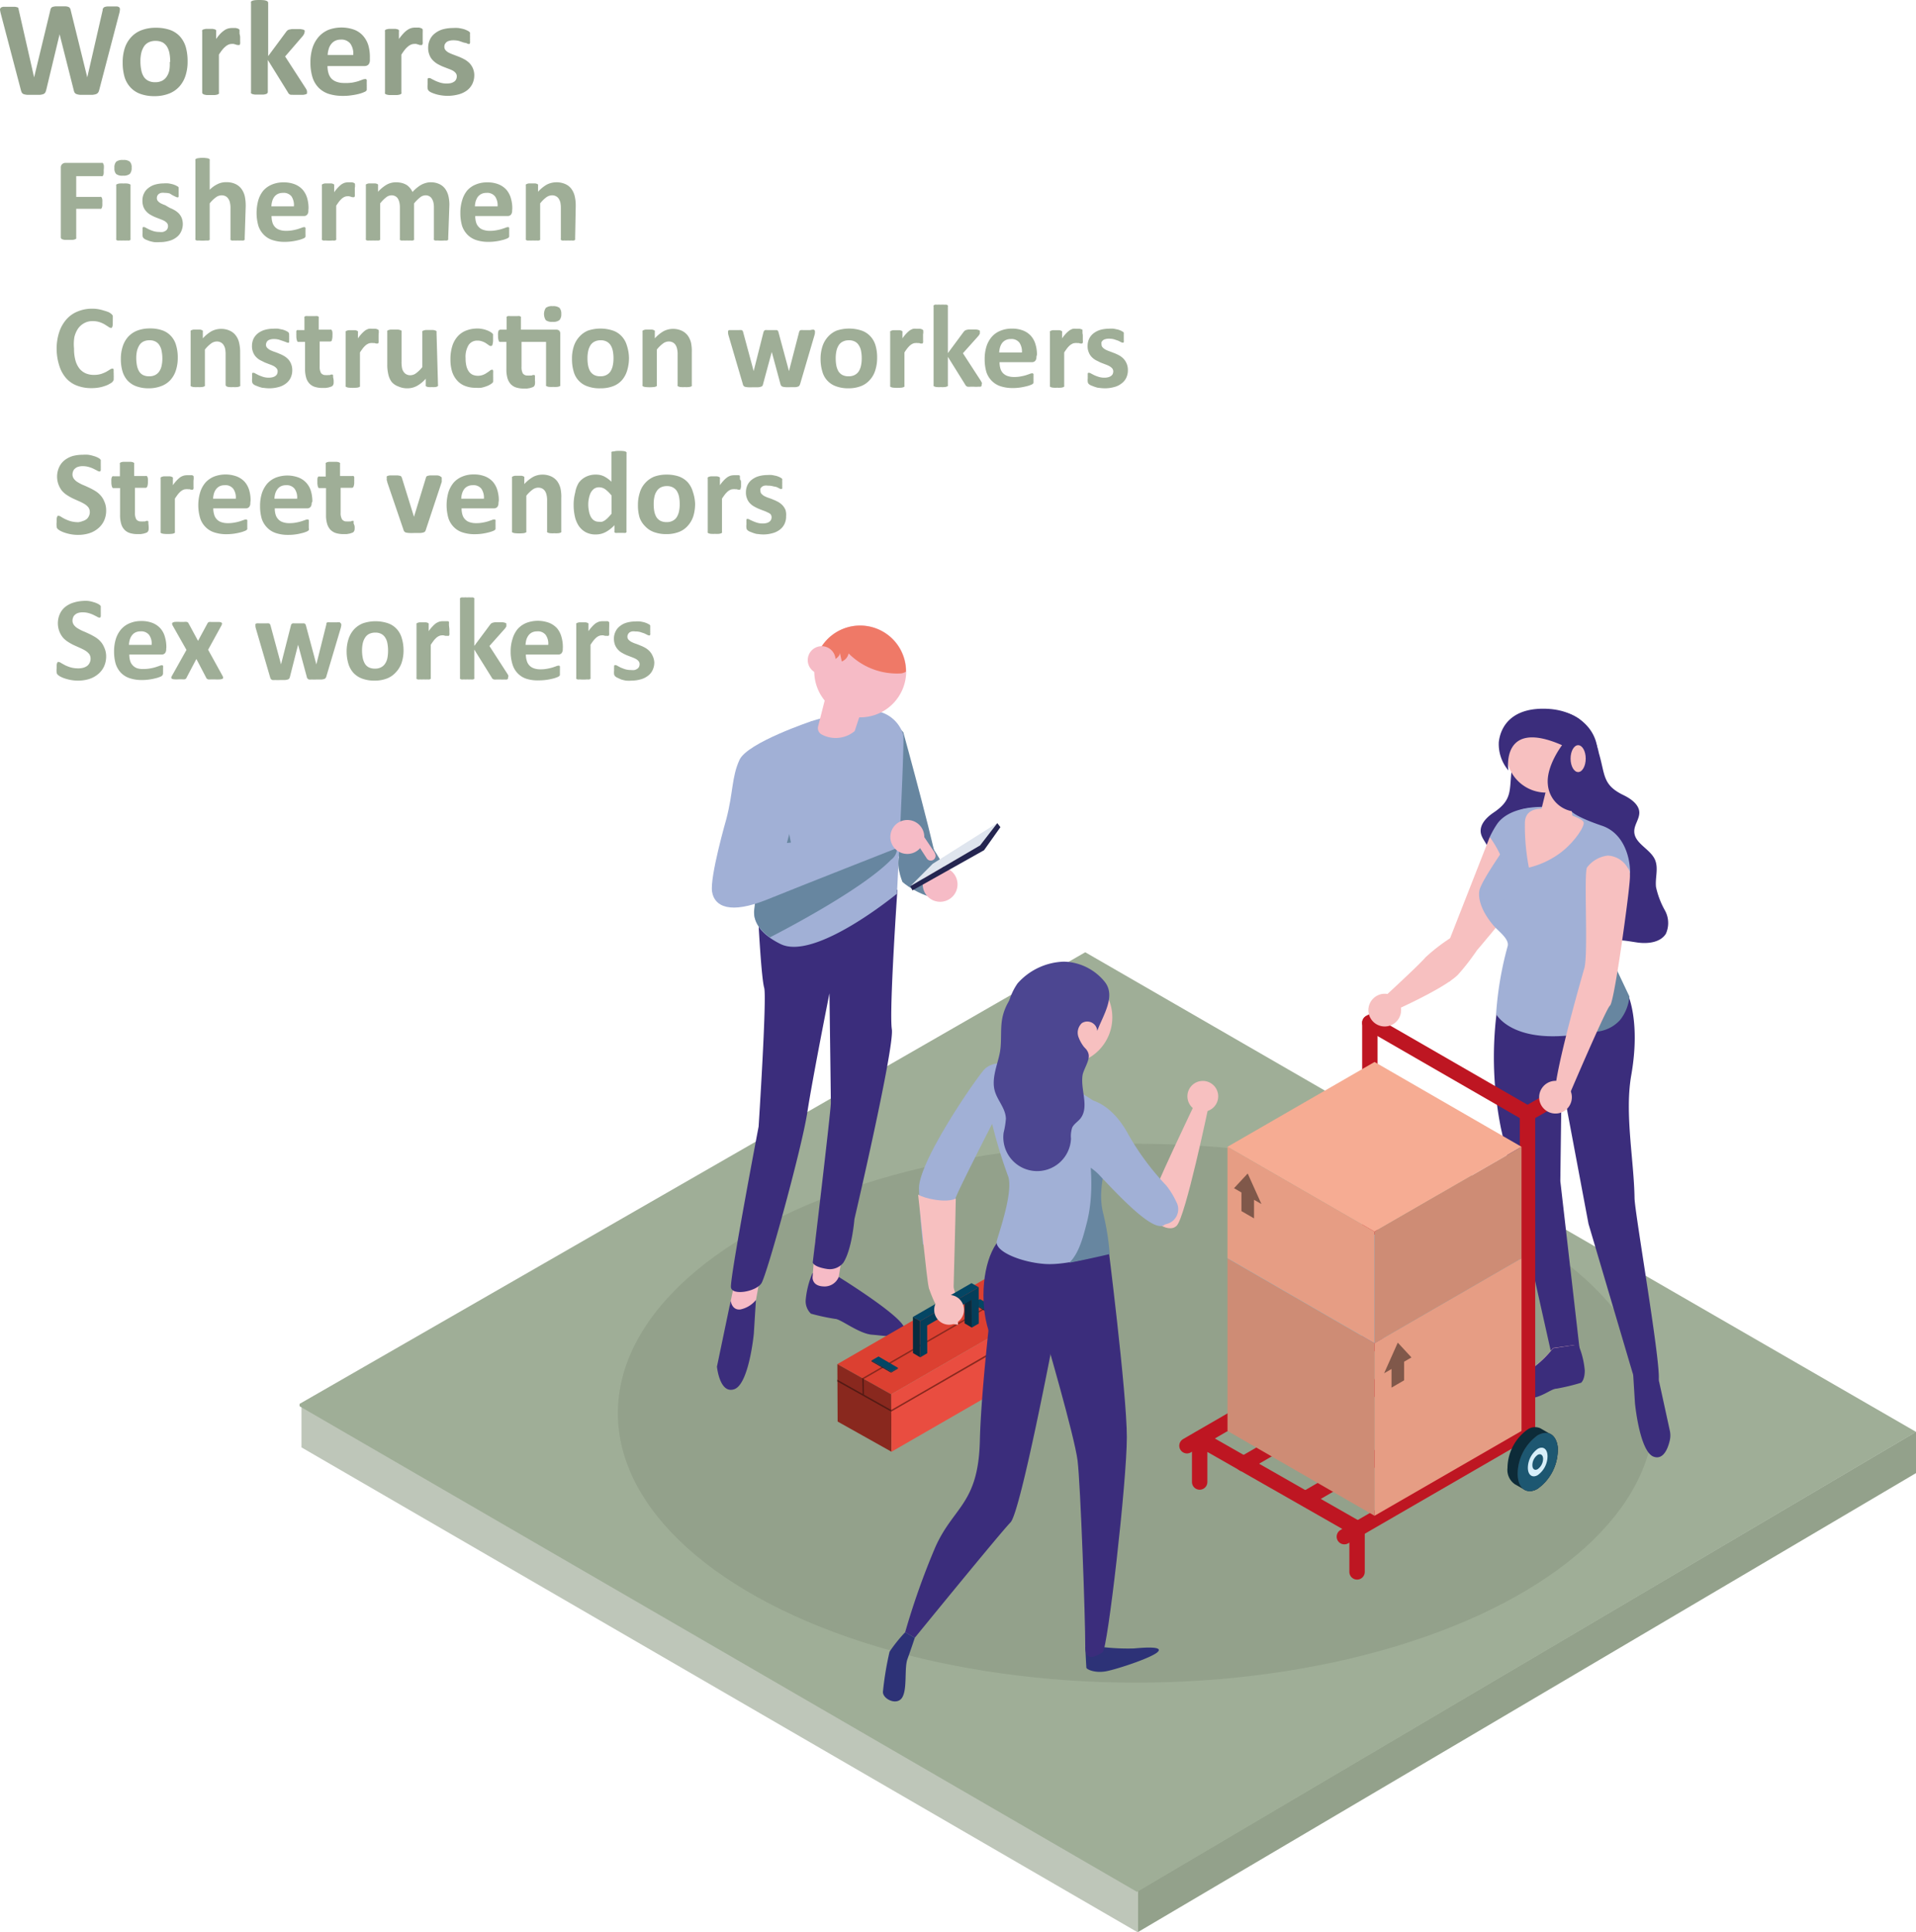 <svg id="Livello_1" data-name="Livello 1" xmlns="http://www.w3.org/2000/svg" viewBox="0 0 220.21 222.09"><defs><style>.cls-1{fill:#93a18b;}.cls-2{fill:#bec6b9;}.cls-3{fill:#9fae97;}.cls-4{fill:#3b2d7c;}.cls-5{fill:#6786a0;}.cls-6{fill:#f6bbc6;}.cls-7{fill:#a1b0d6;}.cls-8{fill:#ef7967;}.cls-9{fill:#dfe5ee;}.cls-10{fill:#242550;}.cls-11{fill:#f7c0c0;}.cls-12{fill:#ebd2ae;}.cls-13{fill:none;stroke:#be1622;stroke-linecap:round;stroke-linejoin:round;stroke-width:1.77px;}.cls-14{fill:#ce8c75;}.cls-15{fill:#5fbee7;}.cls-16{fill:#e69d84;}.cls-17{fill:#f6ac93;}.cls-18{fill:#80584a;}.cls-19{fill:#0d2b38;}.cls-20{fill:#2e373d;}.cls-21{fill:#cfcece;}.cls-22{fill:#1d5771;}.cls-23{fill:#d7eef9;}.cls-24{isolation:isolate;}.cls-25{fill:#dc4031;}.cls-26{fill:#89281e;}.cls-27{fill:#e94d40;}.cls-28{fill:#541a14;}.cls-29{fill:#043e5a;}.cls-30{fill:#092b3e;}.cls-31{fill:#044664;}.cls-32{fill:#2d3277;}.cls-33{fill:#4c4691;}</style></defs><title>G03_01_01</title><polygon class="cls-1" points="220.22 164.56 220.22 169.31 130.75 222.09 130.75 217.34 220.22 164.56"/><polygon class="cls-2" points="130.75 217.34 130.75 222.09 34.65 166.36 34.65 161.61 130.75 217.34"/><polygon class="cls-3" points="130.53 217.36 34.43 161.63 34.43 161.36 124.73 109.45 220.22 164.58 130.68 217.45 130.53 217.36"/><ellipse class="cls-1" cx="130.56" cy="162.43" rx="59.55" ry="30.97"/><path class="cls-4" d="M98.87,154.44a10.1,10.1,0,0,0-.78,3.09,2,2,0,0,0,.6,1.57,24.82,24.82,0,0,0,2.78.6c.64,0,2.73,1.71,4.26,1.82s3.49.57,3.7-.64-7.54-6-7.54-6Z" transform="translate(-5.49 -8.11)"/><path class="cls-5" d="M107.7,90.46l1.61,1.82s4.23,15.32,4.1,16.62-1.82,1.56-2.86,1.17-3.89-9.87-3.89-9.87Z" transform="translate(-5.49 -8.11)"/><path class="cls-6" d="M99.2,150.75l-.32,4.17s-.08,1,1.26,1.05a1.75,1.75,0,0,0,1.75-1.1l1-6.23Z" transform="translate(-5.49 -8.11)"/><path class="cls-6" d="M90.14,154.48l-.79,3.74s.24,1.33,1.45,1.15,1.57-1.81,1.57-1.81l.72-4Z" transform="translate(-5.49 -8.11)"/><path class="cls-4" d="M89.47,157.62s.12,1.09,1.09,1a3.14,3.14,0,0,0,1.81-1.09l-.24,3.86s-.55,5.79-2.24,6.39-2-2.59-2-2.59Z" transform="translate(-5.49 -8.11)"/><path class="cls-4" d="M92.68,114.47s.32,6.06.64,7.18-.64,15.94-.64,15.94-3.34,17.54-3.18,18.5,2.87.48,3.5-.48,4.63-15.47,5.27-19.61,2.55-13.72,2.55-13.72.16,11.64.16,12.6-2.08,18.34-2.08,18.34.08.51,1.69.75a2,2,0,0,0,1.83-.73c1-1.56,1.27-5,1.27-5s4.62-19.77,4.3-21.84.64-16,.64-16l-2.55-1Z" transform="translate(-5.49 -8.11)"/><path class="cls-7" d="M98.76,91s5.29-1.7,7.46-1.16a3.91,3.91,0,0,1,3.08,2.71c.18.73-.72,18.28-.72,18.28s-9.41,7.77-13.39,5.78c-2.88-1.43-3.11-3.06-3-3.85a8.71,8.71,0,0,0,.09-1.44l-.51-15.51Z" transform="translate(-5.49 -8.11)"/><path class="cls-5" d="M107.66,104.14l-11,2.19L94.39,94.72l-.26-.6-2.38,1.64.51,15.51a8.71,8.71,0,0,1-.09,1.44c-.07.66.08,1.91,1.81,3.14,3.65-1.88,11-5.92,13.93-8.93A1.62,1.62,0,0,0,107.66,104.14Z" transform="translate(-5.49 -8.11)"/><path class="cls-7" d="M97,101S100,91.5,98.76,91c0,0-7.37,2.46-8.28,4.45s-.71,3.75-1.52,6.83c0,0-1.9,6.6-1.63,8.32s2.08,2.62,6.33.9,14.84-5.88,14.84-5.88l-.09-1.89L95.93,105Z" transform="translate(-5.49 -8.11)"/><path class="cls-7" d="M100.31,90.94s-1.94.55-2.12,1,1.27,2.52,2.8,3.65A10.11,10.11,0,0,0,103.51,97a8.45,8.45,0,0,0,1.72-5C105.18,89.05,100.31,90.94,100.31,90.94Z" transform="translate(-5.49 -8.11)"/><path class="cls-6" d="M109.35,87a5.28,5.28,0,1,1-3.27-6.71A5.27,5.27,0,0,1,109.35,87Z" transform="translate(-5.49 -8.11)"/><path class="cls-6" d="M105.51,86.71l-1.79,5.43h0a3.4,3.4,0,0,1-3.79.39h0a.82.82,0,0,1-.41-.94l1.34-5.27Z" transform="translate(-5.49 -8.11)"/><path class="cls-8" d="M108.82,85.52a1.36,1.36,0,0,0,.79-.21s0,0,0,0a5.27,5.27,0,0,0-10.26-1.72,5.48,5.48,0,0,0-.17.67,1.64,1.64,0,0,0,.67.21c.54,0,2.32-.67,2.16-1.4.07.36.15.72.23,1.07a1.27,1.27,0,0,0,.78-.93A7.82,7.82,0,0,0,108.82,85.52Z" transform="translate(-5.49 -8.11)"/><path class="cls-5" d="M109.21,109.48s-1-2.35-.1-3.44h0c1-1.09,2-1.87,3.55-.52,0,0,3,4.35,2.1,5.44h0C113.82,112.05,110.77,110.83,109.21,109.48Z" transform="translate(-5.49 -8.11)"/><path class="cls-6" d="M101.45,84.47a1.6,1.6,0,1,1-1-2A1.6,1.6,0,0,1,101.45,84.47Z" transform="translate(-5.49 -8.11)"/><path class="cls-6" d="M115.54,109.7a2,2,0,1,1-2-1.94A2,2,0,0,1,115.54,109.7Z" transform="translate(-5.49 -8.11)"/><path class="cls-6" d="M111.72,104.36a1.95,1.95,0,1,1-1.94-2A1.94,1.94,0,0,1,111.72,104.36Z" transform="translate(-5.49 -8.11)"/><path class="cls-6" d="M112.91,106.1,111.5,104a.55.55,0,1,0-.91.6l1.4,2.15a.55.55,0,1,0,.92-.6Z" transform="translate(-5.49 -8.11)"/><polygon class="cls-9" points="114.61 94.6 107.2 99.28 104.63 101.86 112.64 97.17 114.61 94.6"/><polygon class="cls-10" points="114.62 94.61 114.98 95.07 113.1 97.72 104.87 102.34 104.63 101.86 112.64 97.17 114.62 94.61"/><path class="cls-4" d="M177.13,101.52c-.79.54-1.59,1.35-1.45,2.3.11.73.79,1.29.89,2,.2,1.37,1.41,10.93,2.57,10.59s1.33,1.25,2.49,1.61c.93.29,1.63,1.1,2.56,1.39a3.51,3.51,0,0,0,3.39-1.11A4.59,4.59,0,0,0,189,115a3.3,3.3,0,0,0-2-2.92,3.31,3.31,0,0,0,1.73-3.6c-.34-1.49-1.66-2.51-2.74-3.58a1.9,1.9,0,0,1-.63-1,2,2,0,0,1,.33-1.19,16.64,16.64,0,0,0,1.63-6.83c.07-3.49-3.35-6.53-6.44-3.63a7,7,0,0,0-1.63,4.19C178.92,98.9,179.41,100,177.13,101.52Z" transform="translate(-5.49 -8.11)"/><path class="cls-11" d="M176.71,104.32s-5.89,15-6.09,15.53,1.47,1.07,1.47,1.07,6.85-7.57,7.68-9.52c.27-.63-.87-6-.87-6Z" transform="translate(-5.49 -8.11)"/><polygon class="cls-4" points="175.87 93.52 173.48 95.62 174.53 85.44 175.24 85.97 175.87 93.52"/><path class="cls-4" d="M192.12,99.52c.86.42,1.78,1.1,1.78,2,0,.75-.59,1.4-.58,2.15,0,1.38,1.83,2,2.38,3.25.43,1,0,2.09.12,3.15a9.72,9.72,0,0,0,1,2.64,3,3,0,0,1,.13,2.73c-.63,1-2.07,1.17-3.27,1s-2.48-.48-3.57,0c-.88.43-1.45,1.34-2.33,1.76a3.55,3.55,0,0,1-3.52-.59,4.62,4.62,0,0,1-1.88-3.12,3.35,3.35,0,0,1,1.54-3.19,3.28,3.28,0,0,1-2.24-3.29c.11-1.53,1.26-2.73,2.17-4a1.8,1.8,0,0,0,.47-1.06,2.13,2.13,0,0,0-.49-1.12,16.56,16.56,0,0,1-2.64-6.51c-.58-3.44,2.35-7,5.83-4.55a7,7,0,0,1,2.23,3.9C190,97.2,189.64,98.33,192.12,99.52Z" transform="translate(-5.49 -8.11)"/><path class="cls-11" d="M193.84,168.34a19.78,19.78,0,0,0,.7,2.18c.11.27.27.57.56.64a.71.71,0,0,0,.66-.27,2.16,2.16,0,0,0,.4-1.17A11.21,11.21,0,0,0,196,166c-.11-.56-.34-1.19-.88-1.37a1.75,1.75,0,0,0-1.39.34,1.33,1.33,0,0,0-.57.48c-.13.26,0,.52.09.79Z" transform="translate(-5.49 -8.11)"/><path class="cls-4" d="M178,137.8l5.71,25.53c1.44,0,2.08,1.24,3.32-.21l-2.21-19.27.15-11.51,3.09,16.44,5.17,17.48c.93.69,2.55,1.81,2.88.56.39-1.42-2.73-19.26-2.76-21-.06-4.33-1.15-9.71-.38-14.11,1.07-6.08-.33-9.07-.33-9.22l-13.49-2.17a30.33,30.33,0,0,0-1.66,4.31A41.32,41.32,0,0,0,178,137.8Z" transform="translate(-5.49 -8.11)"/><path class="cls-11" d="M186.47,162.7l-2.49.35a11.57,11.57,0,0,1-2.43,2.33c-.51.34-1,.64-1.43.9a.29.29,0,0,0,0,.13c0,.32.43.45.76.47a11.52,11.52,0,0,0,4.62-1,2.36,2.36,0,0,0,1-.6,1.77,1.77,0,0,0,.35-1.05A2.11,2.11,0,0,0,186.47,162.7Z" transform="translate(-5.49 -8.11)"/><path class="cls-7" d="M186.14,101.4s-3.55-.8-5.63-.28-2,3.76-2.14,4.46c0,.11-2.7,3.89-2.86,4.93-.2,1.38.75,3,1.76,4.12.61.65,1.73,1.48,1.49,2.26a39,39,0,0,0-1.32,7.77s2.28,4.47,12.89,1.59c1.53-.42,2.26-3.73,2.26-3.73s-2.46-5.27-2.45-5.5l2.7-8.67c0-1.55-.64-4.41-3.17-5.31C186.59,102,186.14,101.4,186.14,101.4Z" transform="translate(-5.49 -8.11)"/><path class="cls-12" d="M199.15,134.64a.67.67,0,0,0,.13-.15Z" transform="translate(-5.49 -8.11)"/><path class="cls-7" d="M183.28,100.87s-4-.33-5.67,1.87a10.7,10.7,0,0,0-.9,1.58,12.2,12.2,0,0,1,1.44,2.57,15.78,15.78,0,0,1-.05,5.07h0c1.92-3.64,3.64-7.7,3.64-7.7Z" transform="translate(-5.49 -8.11)"/><path class="cls-11" d="M185.5,101.63s1.86.52,2,1-1.14,2.37-2.68,3.51a10,10,0,0,1-3.61,1.69,25,25,0,0,1-.46-5.16C180.82,99.82,185.5,101.63,185.5,101.63Z" transform="translate(-5.49 -8.11)"/><path class="cls-11" d="M178.64,95.14a4.57,4.57,0,1,0,4.54-5.07A4.83,4.83,0,0,0,178.64,95.14Z" transform="translate(-5.49 -8.11)"/><path class="cls-11" d="M183.7,96.83l-1.47,6h0a3.25,3.25,0,0,0,3.63.38h0a.8.8,0,0,0,.4-.9l-.58-4.47Z" transform="translate(-5.49 -8.11)"/><path class="cls-4" d="M178.85,96.66a4.7,4.7,0,0,1-1.1-3.26c.25-2.09,1.79-4,5.58-3.82s6.07,2.77,5.73,5.54c-.47,3.81-3.93,3.66-2,6.28a3.41,3.41,0,0,1-3.67-3.11c-.23-2.11,1.63-4.53,1.63-4.53C177.92,90.64,178.85,96.66,178.85,96.66Z" transform="translate(-5.49 -8.11)"/><path class="cls-4" d="M186.88,162.64a9.63,9.63,0,0,1,.75,3c0,1.09-.42,1.4-.42,1.4a24.07,24.07,0,0,1-2.82.68c-.62,0-1.64,1-3.11,1.12s-3.34.54-3.55-.62c-.12-.7,1.68-1.37,3.82-2.81a11.57,11.57,0,0,0,2.43-2.33Z" transform="translate(-5.49 -8.11)"/><path class="cls-4" d="M195.91,165.69s-.11,1.05-1,1a3,3,0,0,1-1.74-1l.23,3.7s.53,5.57,2.15,6.15c1.16.41,1.67-1.05,1.86-1.91a2.57,2.57,0,0,0,0-1.07Z" transform="translate(-5.49 -8.11)"/><path class="cls-5" d="M189.2,119.7l.37-3.79,3.19,6.73a5,5,0,0,1-1.1,2.74,4.19,4.19,0,0,1-3.14,1.33Z" transform="translate(-5.49 -8.11)"/><polyline class="cls-13" points="154.51 176.62 175.56 164.44 157.46 153.99 136.42 166.17"/><polyline class="cls-13" points="175.56 164.44 175.56 128 179.4 125.79"/><polyline class="cls-13" points="157.44 153.99 157.44 117.55 159.94 116.11"/><polyline class="cls-13" points="137.88 170.34 137.88 165.36 155.97 175.68 155.97 180.67"/><line class="cls-13" x1="142.92" y1="168.25" x2="162.52" y2="156.91"/><line class="cls-13" x1="150.07" y1="172.26" x2="169.38" y2="161.08"/><line class="cls-13" x1="157.44" y1="117.55" x2="175.56" y2="128"/><polygon class="cls-14" points="141.08 144.62 157.98 154.38 157.98 174.22 141.08 164.47 141.08 144.62"/><polygon class="cls-15" points="141.08 144.62 157.98 141.9 174.87 144.62 157.98 154.38 141.08 144.62"/><polygon class="cls-16" points="174.87 144.62 174.87 164.47 157.98 174.22 157.98 154.38 174.87 144.62"/><polygon class="cls-16" points="141.08 131.81 157.98 141.56 157.98 154.38 141.08 144.62 141.08 131.81"/><polygon class="cls-17" points="141.08 131.81 157.98 122.06 174.87 131.81 157.98 141.56 141.08 131.81"/><polygon class="cls-14" points="174.87 131.81 174.87 144.62 157.98 154.38 157.98 141.56 174.87 131.81"/><polygon class="cls-18" points="143.4 134.88 141.83 136.57 142.68 137.06 142.68 139.2 144.13 140.04 144.13 137.9 144.98 138.39 143.4 134.88"/><polygon class="cls-18" points="160.65 154.32 162.22 156.02 161.38 156.51 161.38 158.65 159.93 159.49 159.93 157.35 159.08 157.84 160.65 154.32"/><path class="cls-19" d="M178.75,176.82a5.5,5.5,0,0,1,2.3-4.4,1.49,1.49,0,0,1,1.49-.14l1.09.63.18.1h0a2.12,2.12,0,0,1,.71,1.8,5.51,5.51,0,0,1-2.31,4.4,1.49,1.49,0,0,1-1.45.15h0l-.1-.05-1.07-.61h0A2,2,0,0,1,178.75,176.82Z" transform="translate(-5.49 -8.11)"/><path class="cls-20" d="M179.92,177.48c0,1.7,1,2.48,2.3,1.74a5.51,5.51,0,0,0,2.31-4.4c0-1.69-1-2.47-2.31-1.74A5.52,5.52,0,0,0,179.92,177.48Z" transform="translate(-5.49 -8.11)"/><path class="cls-21" d="M181.09,176.81c0,.83.51,1.21,1.13.85a2.69,2.69,0,0,0,1.13-2.16c0-.84-.5-1.22-1.13-.86A2.73,2.73,0,0,0,181.09,176.81Z" transform="translate(-5.49 -8.11)"/><path class="cls-20" d="M181.61,176.51c0,.45.27.66.61.46a1.48,1.48,0,0,0,.62-1.17c0-.45-.28-.66-.62-.47A1.47,1.47,0,0,0,181.61,176.51Z" transform="translate(-5.49 -8.11)"/><path class="cls-22" d="M179.92,177.48c0,1.7,1,2.48,2.3,1.74a5.51,5.51,0,0,0,2.31-4.4c0-1.69-1-2.47-2.31-1.74A5.52,5.52,0,0,0,179.92,177.48Z" transform="translate(-5.49 -8.11)"/><path class="cls-23" d="M181.09,176.81c0,.83.51,1.21,1.13.85a2.69,2.69,0,0,0,1.13-2.16c0-.84-.5-1.22-1.13-.86A2.73,2.73,0,0,0,181.09,176.81Z" transform="translate(-5.49 -8.11)"/><path class="cls-22" d="M181.61,176.51c0,.45.27.66.61.46a1.48,1.48,0,0,0,.62-1.17c0-.45-.28-.66-.62-.47A1.47,1.47,0,0,0,181.61,176.51Z" transform="translate(-5.49 -8.11)"/><path class="cls-11" d="M172.75,115.58a20.74,20.74,0,0,0-3.44,2.58c-.76.92-5.64,5.38-5.64,5.38l.81,1.3s6.8-2.93,8.56-4.68a24.76,24.76,0,0,0,2.15-2.76,9.14,9.14,0,0,0-.68-.72C174.34,116.55,172.75,115.58,172.75,115.58Z" transform="translate(-5.49 -8.11)"/><path class="cls-11" d="M186,133.61s4.09-9.59,4.53-9.92,1.71-9.45,2.09-12.66c.31-2.68.26-2.73-.1-3.24a2.78,2.78,0,0,0-2.25-1.34,3.5,3.5,0,0,0-2.36,1.34c-.43.45.15,9.95-.33,11.61-1.27,4.41-3.1,11.26-3.35,13.86C184.11,134.48,186,133.61,186,133.61Z" transform="translate(-5.49 -8.11)"/><path class="cls-11" d="M162.76,124.21a1.88,1.88,0,1,0,1.88-1.88A1.89,1.89,0,0,0,162.76,124.21Z" transform="translate(-5.49 -8.11)"/><path class="cls-11" d="M182.41,134.51a1.88,1.88,0,1,0,1.58-2.15A1.89,1.89,0,0,0,182.41,134.51Z" transform="translate(-5.49 -8.11)"/><path class="cls-11" d="M186,95.3c0,.86.39,1.55.87,1.55s.87-.69.87-1.55-.39-1.54-.87-1.54S186,94.45,186,95.3Z" transform="translate(-5.49 -8.11)"/><g class="cls-24"><polygon class="cls-25" points="102.43 160.26 96.24 156.79 114.34 146.34 120.53 149.82 102.43 160.26"/><polygon class="cls-26" points="102.46 166.86 96.27 163.39 96.24 156.79 102.43 160.26 102.46 166.86"/><polygon class="cls-27" points="102.43 160.26 120.53 149.82 120.57 156.42 102.46 166.86 102.43 160.26"/></g><polygon class="cls-26" points="98.78 158.59 116.89 148.15 117.04 148.24 98.94 158.69 98.78 158.59"/><polygon class="cls-28" points="99.27 158.5 99.3 160.45 99.15 160.36 99.11 158.41 99.27 158.5"/><g class="cls-24"><polygon class="cls-29" points="103.2 157.21 103.2 157.31 102.41 157.77 102.41 157.66 103.2 157.21"/><polygon class="cls-30" points="102.41 157.66 102.41 157.77 100.17 156.48 100.17 156.37 102.41 157.66"/><polygon class="cls-31" points="100.97 155.91 103.2 157.21 102.41 157.66 100.17 156.37 100.97 155.91"/></g><g class="cls-24"><polygon class="cls-29" points="114.88 150.62 114.88 150.72 114.08 151.18 114.08 151.07 114.88 150.62"/><polygon class="cls-30" points="114.08 151.07 114.08 151.18 111.85 149.89 111.85 149.78 114.08 151.07"/><polygon class="cls-31" points="112.64 149.32 114.88 150.62 114.08 151.07 111.85 149.78 112.64 149.32"/></g><polygon class="cls-28" points="102.43 162.25 96.24 158.78 96.24 158.58 102.43 162.06 102.43 162.25"/><polygon class="cls-26" points="102.43 162.06 120.54 151.59 120.55 151.8 102.43 162.25 102.43 162.06"/><path class="cls-11" d="M112.23,156.07s1.24,4.26,3.38,4.3a16,16,0,0,1,0-3.42s-.22.47-.52-.88a10.47,10.47,0,0,0-1.13-2.71Z" transform="translate(-5.49 -8.11)"/><path class="cls-11" d="M145.4,134.71a1.77,1.77,0,1,1-1.08-2.26A1.77,1.77,0,0,1,145.4,134.71Z" transform="translate(-5.49 -8.11)"/><path class="cls-4" d="M120.28,150.92s-2,15.33-2.17,22.74-3.09,7.6-5.17,12.39a84.7,84.7,0,0,0-3.42,9.67l1.11.63s9.84-12.08,11-13.26,5-21.38,5-21.38Z" transform="translate(-5.49 -8.11)"/><path class="cls-32" d="M110.63,196.35s-.45,1.37-.84,2.44,0,3.44-.61,4.43-2.29.15-2.21-.69a36.42,36.42,0,0,1,.76-4.58,17.53,17.53,0,0,1,1.79-2.23Z" transform="translate(-5.49 -8.11)"/><path class="cls-11" d="M133.33,125.05a5.37,5.37,0,1,1-5.36-5.37A5.36,5.36,0,0,1,133.33,125.05Z" transform="translate(-5.49 -8.11)"/><path class="cls-32" d="M130.22,197.39s.11,2.21.13,2.4,1,.67,2.33.4,5.2-1.55,5.87-2.21-1.45-.52-2.75-.4a24.78,24.78,0,0,1-3.82-.19Z" transform="translate(-5.49 -8.11)"/><path class="cls-4" d="M119.61,156.45l5.91,4.86S129,173.2,129.34,176s.89,18.15.88,21.35c0,2,1.43,1,2,.67S135,178.37,135,173.3s-2.24-22.73-2.24-22.73l-12.5.05Z" transform="translate(-5.49 -8.11)"/><ellipse class="cls-4" cx="116.36" cy="148.88" rx="3.33" ry="7.13"/><path class="cls-11" d="M142.85,134.9S138,145,137.54,146.73c-.34,1.37,2.19,3.31,3.2,2.25s3.64-13.64,3.64-13.64Z" transform="translate(-5.49 -8.11)"/><path class="cls-7" d="M132,144.51c.21-4.38.85-8.57-.13-9.38a30.14,30.14,0,0,0-7.48-3.95s-4.29-2-5.9,0-7.5,10.71-7.38,13.62c.07,1.57.17,4,.46,6.34.72.42,2.42,1.41,3.53.87,0-2.67.1-5.74.2-6.14.18-.71,4.22-8.59,4.22-8.59a57.08,57.08,0,0,0,1.79,5.91c.72,1.61-.89,6.26-1.25,7.51s2.86,2.51,5.55,2.69,6.91-1.2,6.91-1.2A54,54,0,0,1,132,144.51Z" transform="translate(-5.49 -8.11)"/><path class="cls-11" d="M115.09,156.07s.22-8,.25-10.2c-1.1.55-3.62,0-4.33-.46.26,2.14,1,9.8,1.22,10.66C112.76,157.86,115.09,156.07,115.09,156.07Z" transform="translate(-5.49 -8.11)"/><path class="cls-5" d="M133.42,136.75c-.79-.54-2.17-.48-3.14-1-.8.32-.21,1.65-.21,1.65s1.68,6.15.31,11.33c-.31,1.17-.81,3.4-2,4.52,2.3-.44,4.65-1,4.65-1a28.56,28.56,0,0,0-.74-4.65C131.12,143.14,134.63,137.56,133.42,136.75Z" transform="translate(-5.49 -8.11)"/><path class="cls-11" d="M124.53,126.41l-.8,5.76h0a3.44,3.44,0,0,0,3.27,2.06l.66,0,1.29-6.06Z" transform="translate(-5.49 -8.11)"/><path class="cls-7" d="M140.75,146.39a9.37,9.37,0,0,0-1.2-2,29.87,29.87,0,0,1-4.37-5.88c-2-3.72-4.45-4-4.45-4-4.12.45-3.32,3-2.64,5a4.25,4.25,0,0,0,2.07,2.41,6.28,6.28,0,0,1,1.63,1.2c2.87,3.06,6.46,6.78,7.58,5.73l.28-.08a1.75,1.75,0,0,0,1.1-2.4Z" transform="translate(-5.49 -8.11)"/><g class="cls-24"><polygon class="cls-30" points="111.69 152.59 110.86 152.1 110.85 148.91 111.68 149.39 111.69 152.59"/><polygon class="cls-31" points="105.75 151.85 104.92 151.37 111.66 147.48 112.49 147.96 105.75 151.85"/><polygon class="cls-30" points="105.76 156.01 104.93 155.52 104.92 151.37 105.75 151.85 105.76 156.01"/><polygon class="cls-29" points="105.75 151.85 112.49 147.96 112.5 152.12 111.69 152.59 111.68 149.39 106.56 152.35 106.57 155.54 105.76 156.01 105.75 151.85"/></g><path class="cls-11" d="M116.28,158.66a1.71,1.71,0,1,1-1.71-1.71A1.7,1.7,0,0,1,116.28,158.66Z" transform="translate(-5.49 -8.11)"/><path class="cls-33" d="M131.6,126.6a1.15,1.15,0,0,0-1.76-.9,1.49,1.49,0,0,0-.4,1.6,4.39,4.39,0,0,0,.93,1.49,25.68,25.68,0,0,1-5.66,2.85l-2.49-3.6a5.74,5.74,0,0,1-.93-1.74,7,7,0,0,1,1.15-5.16,7.4,7.4,0,0,1,5.32-2.5,6.22,6.22,0,0,1,4.66,2.27C133.81,122.58,132.26,124.8,131.6,126.6Z" transform="translate(-5.49 -8.11)"/><path class="cls-33" d="M119.82,133.49c.31,1.12,1.25,2,1.28,3.21a9.58,9.58,0,0,1-.26,1.59,3.89,3.89,0,1,0,7.74.69,3.17,3.17,0,0,1,.14-1.27c.2-.41.62-.66.91-1,1.11-1.34,0-3.36.29-5.07.13-.64.79-1.61.7-2.27-.14-1.1-1.58-1.19-2.05-2.08-.73-1.43.08-2.59-.08-4.06a2.92,2.92,0,0,0-3.92-2.61,6.07,6.07,0,0,0-3.81,4.19c-.35,1.34-.11,2.78-.33,4.14S119.4,132,119.82,133.49Z" transform="translate(-5.49 -8.11)"/><path class="cls-1" d="M16.89,18.46a.83.83,0,0,1-.13.3.55.55,0,0,1-.24.17,2,2,0,0,1-.43.08l-.65,0-.72,0a1.74,1.74,0,0,1-.42-.08.46.46,0,0,1-.23-.17,1,1,0,0,1-.11-.3l-1.62-6.41h0L10.8,18.46a1.36,1.36,0,0,1-.11.29.48.48,0,0,1-.23.18,1.64,1.64,0,0,1-.41.08l-.69,0-.72,0a1.84,1.84,0,0,1-.43-.08A.51.51,0,0,1,8,18.76a1.46,1.46,0,0,1-.11-.3L5.57,9.64a2.8,2.8,0,0,1-.08-.44A.33.33,0,0,1,5.58,9a.6.6,0,0,1,.32-.11l.62,0,.59,0a.85.85,0,0,1,.32.05A.28.28,0,0,1,7.58,9a1.46,1.46,0,0,1,.06.23L9.41,17h0L11.27,9.3a.67.67,0,0,1,.08-.24.36.36,0,0,1,.17-.15,1.68,1.68,0,0,1,.33-.07l.56,0,.6,0a1,1,0,0,1,.35.07.34.34,0,0,1,.17.14.73.73,0,0,1,.09.25L15.52,17h0l1.77-7.72c0-.08,0-.16.06-.22a.34.34,0,0,1,.15-.14,1.56,1.56,0,0,1,.32-.07l.57,0,.53,0a.48.48,0,0,1,.28.11.29.29,0,0,1,.07.25,1.93,1.93,0,0,1-.08.46Z" transform="translate(-5.49 -8.11)"/><path class="cls-1" d="M27.05,15.16a5.16,5.16,0,0,1-.23,1.62,3.43,3.43,0,0,1-.71,1.27,3.1,3.1,0,0,1-1.2.82,4.54,4.54,0,0,1-1.68.29,4.61,4.61,0,0,1-1.61-.26,2.84,2.84,0,0,1-1.14-.75,3.05,3.05,0,0,1-.68-1.21,5.83,5.83,0,0,1-.21-1.64,5.27,5.27,0,0,1,.23-1.63,3.41,3.41,0,0,1,.72-1.26,3.06,3.06,0,0,1,1.19-.82,4.54,4.54,0,0,1,1.68-.29,4.92,4.92,0,0,1,1.62.25,2.84,2.84,0,0,1,1.14.75,3.16,3.16,0,0,1,.67,1.21A5.9,5.9,0,0,1,27.05,15.16Zm-2,.08a5.52,5.52,0,0,0-.08-1,2.45,2.45,0,0,0-.28-.76,1.47,1.47,0,0,0-.52-.5,1.77,1.77,0,0,0-.81-.17,1.68,1.68,0,0,0-.77.16,1.33,1.33,0,0,0-.54.46,2.57,2.57,0,0,0-.32.75,4.16,4.16,0,0,0-.1,1,4.65,4.65,0,0,0,.09.95,2.21,2.21,0,0,0,.27.76,1.29,1.29,0,0,0,.52.49,1.67,1.67,0,0,0,.81.18,1.73,1.73,0,0,0,.78-.16,1.36,1.36,0,0,0,.54-.47,2.12,2.12,0,0,0,.31-.73A4.25,4.25,0,0,0,25,15.24Z" transform="translate(-5.49 -8.11)"/><path class="cls-1" d="M33.09,12.39c0,.19,0,.35,0,.47a1.43,1.43,0,0,1,0,.28.27.27,0,0,1-.08.14.25.25,0,0,1-.13,0l-.14,0-.17-.06-.22-.06a1,1,0,0,0-.26,0,.88.88,0,0,0-.32.07,1.26,1.26,0,0,0-.34.21,2.58,2.58,0,0,0-.37.37,5.2,5.2,0,0,0-.41.58v4.34a.22.22,0,0,1,0,.14.34.34,0,0,1-.16.1,1.42,1.42,0,0,1-.3.06l-.48,0-.47,0a1.42,1.42,0,0,1-.3-.06.34.34,0,0,1-.16-.1.17.17,0,0,1-.05-.14v-7a.21.21,0,0,1,0-.14.27.27,0,0,1,.14-.1l.26-.06.4,0,.42,0,.25.06a.34.34,0,0,1,.13.1.21.21,0,0,1,0,.14v.86A5.49,5.49,0,0,1,30.8,12a3.14,3.14,0,0,1,.47-.4,1.42,1.42,0,0,1,.43-.21,1.67,1.67,0,0,1,.44-.06h.22l.24,0,.22.06a.58.58,0,0,1,.14.08.16.16,0,0,1,.06.08l0,.13c0,.06,0,.14,0,.25S33.09,12.21,33.09,12.39Z" transform="translate(-5.49 -8.11)"/><path class="cls-1" d="M40.77,18.72a.23.23,0,0,1,0,.14.27.27,0,0,1-.16.09,1.42,1.42,0,0,1-.3.06l-.51,0-.52,0L38.91,19a.38.38,0,0,1-.2-.1.4.4,0,0,1-.12-.16L36.27,15v3.68a.22.22,0,0,1-.05.14.4.4,0,0,1-.16.1,1.76,1.76,0,0,1-.3.06l-.48,0-.48,0a1.76,1.76,0,0,1-.3-.06.4.4,0,0,1-.16-.1.21.21,0,0,1,0-.14V8.44a.23.23,0,0,1,0-.14.32.32,0,0,1,.16-.1,1.11,1.11,0,0,1,.3-.07,5.77,5.77,0,0,1,1,0,1.11,1.11,0,0,1,.3.07.32.32,0,0,1,.16.1.24.24,0,0,1,.05.14v6.12l2.06-2.78a1.07,1.07,0,0,1,.14-.16.52.52,0,0,1,.21-.11l.32-.06.48,0,.49,0,.32.06a.38.38,0,0,1,.17.1.24.24,0,0,1,0,.14.57.57,0,0,1-.06.25,1.1,1.1,0,0,1-.18.28l-2,2.32,2.36,3.65a1.17,1.17,0,0,1,.14.27A.51.51,0,0,1,40.77,18.72Z" transform="translate(-5.49 -8.11)"/><path class="cls-1" d="M48,15a.8.8,0,0,1-.16.53.61.61,0,0,1-.45.17H43.13a2.88,2.88,0,0,0,.11.81,1.61,1.61,0,0,0,.33.62,1.54,1.54,0,0,0,.6.38,2.48,2.48,0,0,0,.87.14A5,5,0,0,0,46,17.6a6.06,6.06,0,0,0,.67-.16l.47-.17a.88.88,0,0,1,.31-.07.24.24,0,0,1,.12,0s0,.05.07.09a.83.83,0,0,1,0,.2c0,.09,0,.2,0,.33a2.53,2.53,0,0,1,0,.29,1.25,1.25,0,0,1,0,.21.46.46,0,0,1,0,.14l-.08.12a1.36,1.36,0,0,1-.28.14,3.28,3.28,0,0,1-.58.19,6.76,6.76,0,0,1-.8.15,6,6,0,0,1-1,.07,5.34,5.34,0,0,1-1.63-.23,2.9,2.9,0,0,1-1.17-.72,3,3,0,0,1-.7-1.2,5.73,5.73,0,0,1-.23-1.7,5.5,5.5,0,0,1,.24-1.68,3.6,3.6,0,0,1,.71-1.26,3.11,3.11,0,0,1,1.12-.8,4.32,4.32,0,0,1,3,0,2.63,2.63,0,0,1,1,.71,3,3,0,0,1,.59,1.09A4.84,4.84,0,0,1,48,14.71Zm-1.91-.57a2,2,0,0,0-.33-1.3,1.3,1.3,0,0,0-1.1-.47,1.45,1.45,0,0,0-.65.14,1.32,1.32,0,0,0-.46.38,1.55,1.55,0,0,0-.28.56,2.63,2.63,0,0,0-.12.69Z" transform="translate(-5.49 -8.11)"/><path class="cls-1" d="M54.07,12.39c0,.19,0,.35,0,.47a1.55,1.55,0,0,1,0,.28.37.37,0,0,1-.08.14.28.28,0,0,1-.13,0,.35.35,0,0,1-.14,0l-.18-.06-.21-.06a1.09,1.09,0,0,0-.26,0,1,1,0,0,0-.33.07,1.43,1.43,0,0,0-.34.21,2.58,2.58,0,0,0-.37.37,7,7,0,0,0-.41.58v4.34a.21.21,0,0,1,0,.14.49.49,0,0,1-.16.1,1.7,1.7,0,0,1-.31.06l-.47,0-.48,0a1.76,1.76,0,0,1-.3-.06.4.4,0,0,1-.16-.1.22.22,0,0,1,0-.14v-7a.29.29,0,0,1,0-.14.39.39,0,0,1,.14-.1l.27-.06.4,0,.41,0,.26.06a.31.31,0,0,1,.12.1.21.21,0,0,1,0,.14v.86a6.73,6.73,0,0,1,.52-.64,2.67,2.67,0,0,1,.46-.4,1.47,1.47,0,0,1,.44-.21,1.59,1.59,0,0,1,.43-.06h.22l.25,0,.21.06a.43.43,0,0,1,.14.08.16.16,0,0,1,.06.08.5.5,0,0,1,0,.13,1.47,1.47,0,0,1,0,.25C54.07,12.06,54.07,12.21,54.07,12.39Z" transform="translate(-5.49 -8.11)"/><path class="cls-1" d="M60,16.75a2.31,2.31,0,0,1-.22,1,2.11,2.11,0,0,1-.63.76,2.85,2.85,0,0,1-1,.46,4.81,4.81,0,0,1-2,.09,4.29,4.29,0,0,1-1.11-.33,1,1,0,0,1-.27-.18.49.49,0,0,1-.13-.25,2.21,2.21,0,0,1,0-.52,3.41,3.41,0,0,1,0-.37,1.09,1.09,0,0,1,0-.22.24.24,0,0,1,.08-.11l.12,0a.51.51,0,0,1,.25.1l.42.21a4.73,4.73,0,0,0,.58.22,2.54,2.54,0,0,0,.76.1,2.26,2.26,0,0,0,.47-.05,1.19,1.19,0,0,0,.36-.16.64.64,0,0,0,.23-.26.8.8,0,0,0,.08-.36.59.59,0,0,0-.15-.4,1.16,1.16,0,0,0-.38-.29A4.58,4.58,0,0,0,57,16l-.62-.24c-.21-.09-.41-.19-.61-.3a2.49,2.49,0,0,1-.54-.43,1.67,1.67,0,0,1-.38-.6,2.1,2.1,0,0,1-.15-.84,2.17,2.17,0,0,1,.2-.92,1.85,1.85,0,0,1,.56-.71,2.6,2.6,0,0,1,.89-.47,4.34,4.34,0,0,1,1.19-.16,4.23,4.23,0,0,1,.63,0,5.56,5.56,0,0,1,.56.11,2.18,2.18,0,0,1,.42.16,1,1,0,0,1,.25.14l.11.11a.54.54,0,0,1,0,.15c0,.05,0,.12,0,.2a2.63,2.63,0,0,1,0,.3,3.33,3.33,0,0,1,0,.34.87.87,0,0,1,0,.21.19.19,0,0,1-.07.11.2.2,0,0,1-.11,0,.5.5,0,0,1-.22-.09L58.78,13l-.52-.18a2.67,2.67,0,0,0-.67-.08,1.6,1.6,0,0,0-.46.06.79.79,0,0,0-.32.15.88.88,0,0,0-.19.24.72.72,0,0,0-.06.29.59.59,0,0,0,.15.41,1.32,1.32,0,0,0,.39.29,4.8,4.8,0,0,0,.55.23l.63.24c.21.09.42.19.62.3a2.58,2.58,0,0,1,.55.42A2,2,0,0,1,60,16.75Z" transform="translate(-5.49 -8.11)"/><path class="cls-3" d="M17.41,27.67a3.16,3.16,0,0,1,0,.35.58.58,0,0,1-.06.22.23.23,0,0,1-.08.12.15.15,0,0,1-.11,0H14.25v2.38H17a.15.15,0,0,1,.11,0,.35.35,0,0,1,.09.11,1,1,0,0,1,.05.22,3.11,3.11,0,0,1,0,.34,3.32,3.32,0,0,1,0,.35,1,1,0,0,1-.05.22.48.48,0,0,1-.09.13.21.21,0,0,1-.11,0H14.25v3.29a.28.28,0,0,1,0,.13.27.27,0,0,1-.15.09.9.9,0,0,1-.28.06l-.44,0-.43,0a.9.9,0,0,1-.28-.06.28.28,0,0,1-.14-.09.21.21,0,0,1-.05-.13v-8a.52.52,0,0,1,.16-.43.56.56,0,0,1,.38-.14h4.16a.21.21,0,0,1,.11,0,.32.32,0,0,1,.08.13.58.58,0,0,1,.06.22A3.49,3.49,0,0,1,17.41,27.67Z" transform="translate(-5.49 -8.11)"/><path class="cls-3" d="M20.62,27.39a1,1,0,0,1-.21.71,1.14,1.14,0,0,1-.79.2,1.13,1.13,0,0,1-.78-.19.92.92,0,0,1-.2-.69,1,1,0,0,1,.2-.72,1.14,1.14,0,0,1,.79-.2,1.13,1.13,0,0,1,.78.19A.93.93,0,0,1,20.62,27.39Zm-.13,8.16a.28.28,0,0,1,0,.12.37.37,0,0,1-.14.08.93.93,0,0,1-.27,0,2.43,2.43,0,0,1-.41,0,2.56,2.56,0,0,1-.42,0,.8.8,0,0,1-.26,0,.26.26,0,0,1-.14-.08.19.19,0,0,1,0-.12V29.46a.19.19,0,0,1,0-.12.26.26,0,0,1,.14-.08.77.77,0,0,1,.26-.06,2.56,2.56,0,0,1,.42,0,2.43,2.43,0,0,1,.41,0,.9.9,0,0,1,.27.06.37.37,0,0,1,.14.08.28.28,0,0,1,0,.12Z" transform="translate(-5.49 -8.11)"/><path class="cls-3" d="M26.5,33.83a2,2,0,0,1-.2.91,1.68,1.68,0,0,1-.55.66,2.26,2.26,0,0,1-.84.4,3.86,3.86,0,0,1-1.05.14,4.4,4.4,0,0,1-.65,0,5.22,5.22,0,0,1-.56-.13l-.41-.16a1.09,1.09,0,0,1-.24-.16.51.51,0,0,1-.12-.22,2.52,2.52,0,0,1,0-.46,2.58,2.58,0,0,1,0-.32.49.49,0,0,1,0-.19.13.13,0,0,1,.06-.09.2.2,0,0,1,.11,0,.5.5,0,0,1,.22.09l.37.19c.14.06.31.13.5.19a2.29,2.29,0,0,0,.66.09,1.73,1.73,0,0,0,.42,0,1,1,0,0,0,.31-.14.53.53,0,0,0,.2-.22.66.66,0,0,0,.07-.32.55.55,0,0,0-.12-.35,1.33,1.33,0,0,0-.34-.26,4.15,4.15,0,0,0-.47-.2l-.54-.21a4.53,4.53,0,0,1-.54-.27,1.87,1.87,0,0,1-.47-.37,1.67,1.67,0,0,1-.34-.53,2,2,0,0,1-.12-.73,1.81,1.81,0,0,1,.17-.81,1.63,1.63,0,0,1,.49-.62,2.22,2.22,0,0,1,.78-.41,3.69,3.69,0,0,1,1-.14,3.31,3.31,0,0,1,.55,0,4.67,4.67,0,0,1,.49.1,2.93,2.93,0,0,1,.37.14l.22.12a.41.41,0,0,1,.09.1.5.5,0,0,1,0,.13.72.72,0,0,1,0,.17,1.87,1.87,0,0,1,0,.27,2.36,2.36,0,0,1,0,.3.42.42,0,0,1,0,.18.17.17,0,0,1-.06.09.17.17,0,0,1-.1,0,.64.64,0,0,1-.19-.07l-.33-.16L25,30.35a2,2,0,0,0-.58-.07,1.18,1.18,0,0,0-.4,0,.78.78,0,0,0-.29.13.65.65,0,0,0-.16.21.58.58,0,0,0-.05.26.48.48,0,0,0,.13.35,1.17,1.17,0,0,0,.34.26,3.66,3.66,0,0,0,.48.2L25,32a4.43,4.43,0,0,1,.54.26,2.52,2.52,0,0,1,.49.37,1.87,1.87,0,0,1,.34.52A2,2,0,0,1,26.5,33.83Z" transform="translate(-5.49 -8.11)"/><path class="cls-3" d="M33.61,35.55a.19.19,0,0,1,0,.12.32.32,0,0,1-.13.08.93.93,0,0,1-.27,0,2.49,2.49,0,0,1-.41,0,2.56,2.56,0,0,1-.42,0,.8.8,0,0,1-.26,0,.3.3,0,0,1-.14-.08.19.19,0,0,1,0-.12V32.07a2.6,2.6,0,0,0-.07-.7,1.13,1.13,0,0,0-.19-.43.76.76,0,0,0-.31-.28,1,1,0,0,0-.46-.1,1.12,1.12,0,0,0-.66.24,3.75,3.75,0,0,0-.7.69v4.06a.19.19,0,0,1,0,.12.3.3,0,0,1-.14.08.86.86,0,0,1-.26,0,4.42,4.42,0,0,1-.84,0,.86.86,0,0,1-.26,0,.3.3,0,0,1-.14-.08.19.19,0,0,1,0-.12v-9a.16.16,0,0,1,0-.12.32.32,0,0,1,.14-.1,1.33,1.33,0,0,1,.26-.05,3,3,0,0,1,.84,0,1.33,1.33,0,0,1,.26.05.32.32,0,0,1,.14.1.16.16,0,0,1,0,.12v3.37a3.27,3.27,0,0,1,.91-.65,2.17,2.17,0,0,1,1-.22,2.4,2.4,0,0,1,1.05.21,1.8,1.8,0,0,1,.69.56,2.35,2.35,0,0,1,.38.83,5.34,5.34,0,0,1,.11,1.15Z" transform="translate(-5.49 -8.11)"/><path class="cls-3" d="M40.93,32.32a.65.65,0,0,1-.14.47.49.49,0,0,1-.38.15H36.7a2.53,2.53,0,0,0,.09.7,1.27,1.27,0,0,0,.29.54,1.24,1.24,0,0,0,.52.34,2.16,2.16,0,0,0,.76.12,3.84,3.84,0,0,0,.8-.07,5.18,5.18,0,0,0,.59-.14l.41-.14a.67.67,0,0,1,.27-.07.17.17,0,0,1,.1,0s0,0,.07.08a.6.6,0,0,1,0,.18c0,.07,0,.17,0,.28s0,.18,0,.26a.9.9,0,0,1,0,.18.34.34,0,0,1,0,.12.36.36,0,0,1-.07.1.74.74,0,0,1-.25.13,3,3,0,0,1-.5.16,6.35,6.35,0,0,1-1.55.2,4.4,4.4,0,0,1-1.43-.21,2.4,2.4,0,0,1-1-.62,2.6,2.6,0,0,1-.61-1,5.44,5.44,0,0,1,0-3A3.14,3.14,0,0,1,35.77,30a2.73,2.73,0,0,1,1-.69,3.4,3.4,0,0,1,1.31-.24,3.45,3.45,0,0,1,1.31.23,2.41,2.41,0,0,1,.89.62,2.56,2.56,0,0,1,.51.95,4.08,4.08,0,0,1,.16,1.19Zm-1.66-.49A1.86,1.86,0,0,0,39,30.69a1.14,1.14,0,0,0-1-.41,1.34,1.34,0,0,0-.58.12,1.16,1.16,0,0,0-.4.33,1.4,1.4,0,0,0-.24.49,2.36,2.36,0,0,0-.1.61Z" transform="translate(-5.49 -8.11)"/><path class="cls-3" d="M46.27,30c0,.16,0,.3,0,.4a1.18,1.18,0,0,1,0,.25.22.22,0,0,1-.07.12.2.2,0,0,1-.11,0,.32.32,0,0,1-.13,0l-.15-.05-.19-.05a.78.78,0,0,0-.22,0,.75.75,0,0,0-.29.06,1.19,1.19,0,0,0-.3.18,2.54,2.54,0,0,0-.32.33q-.16.21-.36.51v3.8a.19.19,0,0,1,0,.12.3.3,0,0,1-.14.08.8.8,0,0,1-.26,0,4.42,4.42,0,0,1-.84,0,.86.86,0,0,1-.26,0,.3.3,0,0,1-.14-.08.19.19,0,0,1,0-.12v-6.1a.24.24,0,0,1,0-.12.32.32,0,0,1,.13-.08.94.94,0,0,1,.23-.06h.71a.75.75,0,0,1,.22.06.36.36,0,0,1,.12.08.24.24,0,0,1,0,.12v.76a4.19,4.19,0,0,1,.45-.56,3.08,3.08,0,0,1,.4-.36,1.7,1.7,0,0,1,.39-.18,1.58,1.58,0,0,1,.38-.05h.19l.21,0a.74.74,0,0,1,.19.05.33.33,0,0,1,.12.06.21.21,0,0,1,.06.08.81.81,0,0,1,0,.11,1.09,1.09,0,0,1,0,.22C46.26,29.72,46.27,29.85,46.27,30Z" transform="translate(-5.49 -8.11)"/><path class="cls-3" d="M57,35.55a.28.28,0,0,1,0,.12.37.37,0,0,1-.14.08.86.86,0,0,1-.26,0,4.42,4.42,0,0,1-.84,0,.93.93,0,0,1-.27,0,.26.26,0,0,1-.13-.08.19.19,0,0,1,0-.12V31.93a2.47,2.47,0,0,0-.06-.56,1.3,1.3,0,0,0-.18-.43.73.73,0,0,0-.3-.28.83.83,0,0,0-.43-.1,1,1,0,0,0-.62.24,4.46,4.46,0,0,0-.69.69v4.06a.19.19,0,0,1,0,.12.26.26,0,0,1-.14.08.8.8,0,0,1-.26,0,2.49,2.49,0,0,1-.41,0,2.56,2.56,0,0,1-.42,0,.86.86,0,0,1-.26,0,.3.3,0,0,1-.14-.08.19.19,0,0,1,0-.12V31.93a2.47,2.47,0,0,0-.06-.56,1.54,1.54,0,0,0-.17-.43.8.8,0,0,0-.3-.28.89.89,0,0,0-.44-.1,1,1,0,0,0-.62.24,4,4,0,0,0-.68.69v4.06a.19.19,0,0,1,0,.12.37.37,0,0,1-.14.08.93.93,0,0,1-.27,0,2.37,2.37,0,0,1-.41,0,2.56,2.56,0,0,1-.42,0,.8.8,0,0,1-.26,0,.26.26,0,0,1-.14-.08.19.19,0,0,1,0-.12v-6.1a.24.24,0,0,1,0-.12.23.23,0,0,1,.12-.08,1.09,1.09,0,0,1,.23-.06h.72a.85.85,0,0,1,.22.06.24.24,0,0,1,.11.08.25.25,0,0,1,0,.12v.7a4.25,4.25,0,0,1,1-.82,2.22,2.22,0,0,1,1.05-.27,2.82,2.82,0,0,1,.68.08,2.18,2.18,0,0,1,.54.22,1.72,1.72,0,0,1,.4.36,1.8,1.8,0,0,1,.29.46,4.22,4.22,0,0,1,.54-.51,3.16,3.16,0,0,1,.52-.35,2.64,2.64,0,0,1,.51-.19,1.81,1.81,0,0,1,.52-.07,2.28,2.28,0,0,1,1,.21,1.73,1.73,0,0,1,.67.55,2.42,2.42,0,0,1,.37.83,4.48,4.48,0,0,1,.11,1Z" transform="translate(-5.49 -8.11)"/><path class="cls-3" d="M64.35,32.32a.69.69,0,0,1-.14.47.51.51,0,0,1-.39.15H60.11a2.53,2.53,0,0,0,.09.7,1.19,1.19,0,0,0,.3.54,1.13,1.13,0,0,0,.52.34,2.13,2.13,0,0,0,.76.12,3.74,3.74,0,0,0,.79-.07,4.71,4.71,0,0,0,.59-.14l.42-.14a.6.6,0,0,1,.26-.07.15.15,0,0,1,.1,0s.05,0,.07.08a.6.6,0,0,1,0,.18,2.27,2.27,0,0,1,0,.28,2.09,2.09,0,0,1,0,.26.9.9,0,0,1,0,.18.34.34,0,0,1,0,.12.36.36,0,0,1-.07.1.77.77,0,0,1-.24.13,2.82,2.82,0,0,1-.51.16,5.4,5.4,0,0,1-.7.14,5.77,5.77,0,0,1-.85.06,4.44,4.44,0,0,1-1.43-.21,2.53,2.53,0,0,1-1-.62,2.72,2.72,0,0,1-.61-1,5.12,5.12,0,0,1-.2-1.49,4.83,4.83,0,0,1,.21-1.47A3.16,3.16,0,0,1,59.19,30a2.64,2.64,0,0,1,1-.69,3.35,3.35,0,0,1,1.3-.24,3.41,3.41,0,0,1,1.31.23,2.41,2.41,0,0,1,.89.62,2.56,2.56,0,0,1,.51.95,4.07,4.07,0,0,1,.17,1.19Zm-1.67-.49a1.79,1.79,0,0,0-.29-1.14,1.14,1.14,0,0,0-1-.41,1.26,1.26,0,0,0-.57.12,1.2,1.2,0,0,0-.41.33,1.86,1.86,0,0,0-.24.49,2.36,2.36,0,0,0-.1.61Z" transform="translate(-5.49 -8.11)"/><path class="cls-3" d="M71.59,35.55a.28.28,0,0,1,0,.12.37.37,0,0,1-.14.08.8.8,0,0,1-.26,0,2.62,2.62,0,0,1-.42,0,2.56,2.56,0,0,1-.42,0,.8.8,0,0,1-.26,0,.3.3,0,0,1-.14-.08.19.19,0,0,1,0-.12V32.07a3.18,3.18,0,0,0-.06-.7,1.55,1.55,0,0,0-.19-.43.79.79,0,0,0-.32-.28.93.93,0,0,0-.45-.1,1.17,1.17,0,0,0-.67.24,3.73,3.73,0,0,0-.69.69v4.06a.21.21,0,0,1,0,.12.26.26,0,0,1-.14.08.8.8,0,0,1-.26,0,2.56,2.56,0,0,1-.42,0,2.49,2.49,0,0,1-.41,0,.93.93,0,0,1-.27,0,.37.37,0,0,1-.14-.08.28.28,0,0,1,0-.12v-6.1a.17.17,0,0,1,0-.12.23.23,0,0,1,.12-.08,1.09,1.09,0,0,1,.23-.06h.71a.94.94,0,0,1,.23.06.24.24,0,0,1,.11.08.24.24,0,0,1,0,.12v.7a4.16,4.16,0,0,1,1-.82,2.51,2.51,0,0,1,2.14-.06,1.72,1.72,0,0,1,.69.55,2.26,2.26,0,0,1,.38.83,4.6,4.6,0,0,1,.12,1.13Z" transform="translate(-5.49 -8.11)"/><path class="cls-3" d="M18.56,51.24a2.53,2.53,0,0,1,0,.29q0,.12,0,.21a.35.35,0,0,1-.06.14.53.53,0,0,1-.1.14,1.08,1.08,0,0,1-.3.2,2.3,2.3,0,0,1-.52.24,4.3,4.3,0,0,1-.71.19,4.79,4.79,0,0,1-.87.07,4.52,4.52,0,0,1-1.64-.28,3.12,3.12,0,0,1-1.24-.83,3.86,3.86,0,0,1-.79-1.39A6.38,6.38,0,0,1,12,48.27a6.14,6.14,0,0,1,.3-2,4.22,4.22,0,0,1,.84-1.47,3.38,3.38,0,0,1,1.3-.9,4.23,4.23,0,0,1,1.66-.31,4.08,4.08,0,0,1,.71.06,4.82,4.82,0,0,1,.63.16A4.43,4.43,0,0,1,18,44a1.86,1.86,0,0,1,.32.22l.13.16a.5.5,0,0,1,0,.16.69.69,0,0,1,0,.22,3,3,0,0,1,0,.32c0,.14,0,.26,0,.35a1,1,0,0,1-.05.23.26.26,0,0,1-.08.13.15.15,0,0,1-.11,0,.48.48,0,0,1-.26-.12l-.41-.26a3,3,0,0,0-.59-.27,2.53,2.53,0,0,0-.82-.12,1.89,1.89,0,0,0-.94.22,2.07,2.07,0,0,0-.71.61,3,3,0,0,0-.44,1A5,5,0,0,0,14,48.18a4.9,4.9,0,0,0,.16,1.35,2.66,2.66,0,0,0,.46.94,1.93,1.93,0,0,0,.72.55,2.35,2.35,0,0,0,.94.18,2.88,2.88,0,0,0,.83-.11,4.35,4.35,0,0,0,.6-.25l.41-.25a.55.55,0,0,1,.25-.11.2.2,0,0,1,.11,0,.26.26,0,0,1,.07.11,2.07,2.07,0,0,1,0,.23C18.56,51,18.56,51.08,18.56,51.24Z" transform="translate(-5.49 -8.11)"/><path class="cls-3" d="M25.92,49.24a4.55,4.55,0,0,1-.21,1.42,3,3,0,0,1-.62,1.11,2.68,2.68,0,0,1-1.05.71,3.9,3.9,0,0,1-1.47.26,4,4,0,0,1-1.41-.23,2.59,2.59,0,0,1-1-.65,2.8,2.8,0,0,1-.59-1.06,4.88,4.88,0,0,1-.19-1.44,4.55,4.55,0,0,1,.21-1.42,3.08,3.08,0,0,1,.62-1.11,2.81,2.81,0,0,1,1.05-.72,4,4,0,0,1,1.46-.25,4.13,4.13,0,0,1,1.43.22,2.47,2.47,0,0,1,1,.66,2.59,2.59,0,0,1,.58,1.06A4.82,4.82,0,0,1,25.92,49.24Zm-1.77.07a4.25,4.25,0,0,0-.08-.83,1.78,1.78,0,0,0-.24-.66,1.12,1.12,0,0,0-.45-.44,1.42,1.42,0,0,0-.72-.16,1.57,1.57,0,0,0-.67.14,1.16,1.16,0,0,0-.47.41,2.28,2.28,0,0,0-.28.65,3.75,3.75,0,0,0-.09.87,4.33,4.33,0,0,0,.08.83,2.15,2.15,0,0,0,.24.66,1.16,1.16,0,0,0,.45.43,1.55,1.55,0,0,0,.71.15,1.45,1.45,0,0,0,.68-.14,1.21,1.21,0,0,0,.47-.4,1.83,1.83,0,0,0,.28-.65A3.72,3.72,0,0,0,24.15,49.31Z" transform="translate(-5.49 -8.11)"/><path class="cls-3" d="M33.1,52.35a.19.19,0,0,1,0,.12.3.3,0,0,1-.14.08.8.8,0,0,1-.26.05,2.49,2.49,0,0,1-.41,0,2.56,2.56,0,0,1-.42,0,.87.87,0,0,1-.27-.05.26.26,0,0,1-.13-.08.21.21,0,0,1-.05-.12V48.87a3.18,3.18,0,0,0-.06-.7,1.3,1.3,0,0,0-.19-.43.79.79,0,0,0-.32-.28.93.93,0,0,0-.45-.1,1.12,1.12,0,0,0-.66.24,3.47,3.47,0,0,0-.7.69v4.06a.19.19,0,0,1,0,.12.37.37,0,0,1-.14.08.93.93,0,0,1-.27.05,2.37,2.37,0,0,1-.41,0,2.56,2.56,0,0,1-.42,0,.8.8,0,0,1-.26-.05.26.26,0,0,1-.14-.08.19.19,0,0,1,0-.12v-6.1a.21.21,0,0,1,0-.12.23.23,0,0,1,.12-.08,1.09,1.09,0,0,1,.23-.06h.72a.85.85,0,0,1,.22.06.24.24,0,0,1,.11.08.21.21,0,0,1,0,.12V47a4.13,4.13,0,0,1,1-.82,2.38,2.38,0,0,1,1.1-.27,2.32,2.32,0,0,1,1,.21,1.72,1.72,0,0,1,.69.55,2.11,2.11,0,0,1,.38.83,4.6,4.6,0,0,1,.12,1.13Z" transform="translate(-5.49 -8.11)"/><path class="cls-3" d="M39.08,50.63a2,2,0,0,1-.19.91,1.77,1.77,0,0,1-.55.66,2.34,2.34,0,0,1-.84.4,4,4,0,0,1-1.06.14,4.62,4.62,0,0,1-.65-.05c-.21,0-.39-.08-.56-.13l-.41-.16a1.09,1.09,0,0,1-.24-.16.5.5,0,0,1-.11-.22,1.86,1.86,0,0,1,0-.46,2.92,2.92,0,0,1,0-.32.78.78,0,0,1,0-.19s0-.08.07-.09a.17.17,0,0,1,.1,0,.46.46,0,0,1,.22.09l.37.19c.15.06.32.13.51.19a2.19,2.19,0,0,0,.66.09,1.7,1.7,0,0,0,.41-.05,1,1,0,0,0,.32-.14.6.6,0,0,0,.2-.22.79.79,0,0,0,.07-.32.51.51,0,0,0-.13-.35,1.27,1.27,0,0,0-.33-.26,3.66,3.66,0,0,0-.48-.2l-.54-.21-.54-.27a2.07,2.07,0,0,1-.47-.37,1.59,1.59,0,0,1-.33-.53,1.8,1.8,0,0,1-.13-.73,2,2,0,0,1,.17-.81,1.85,1.85,0,0,1,.49-.62,2.37,2.37,0,0,1,.79-.41,3.61,3.61,0,0,1,1-.14,3.43,3.43,0,0,1,.56,0L38,46a3.67,3.67,0,0,1,.37.14l.21.12a.2.2,0,0,1,.09.1.5.5,0,0,1,.05.13s0,.1,0,.17a2.1,2.1,0,0,1,0,.27,2.63,2.63,0,0,1,0,.3,1.64,1.64,0,0,1,0,.18c0,.05,0,.08-.07.09a.16.16,0,0,1-.09,0,.59.59,0,0,1-.2-.07L38,47.3l-.45-.15a2.12,2.12,0,0,0-.59-.07,1.22,1.22,0,0,0-.4.05.73.73,0,0,0-.28.13.54.54,0,0,0-.16.21.58.58,0,0,0-.06.26.48.48,0,0,0,.13.35,1.33,1.33,0,0,0,.34.26,3.66,3.66,0,0,0,.48.2c.18.06.37.13.55.21a3.94,3.94,0,0,1,.55.26,2.19,2.19,0,0,1,.48.37,1.67,1.67,0,0,1,.34.52A1.83,1.83,0,0,1,39.08,50.63Z" transform="translate(-5.49 -8.11)"/><path class="cls-3" d="M43.83,51.75a2.52,2.52,0,0,1,0,.46.57.57,0,0,1-.1.22.41.41,0,0,1-.18.12l-.28.09-.35.06-.38,0a2.93,2.93,0,0,1-.89-.13,1.48,1.48,0,0,1-.62-.4,1.64,1.64,0,0,1-.36-.68,3.52,3.52,0,0,1-.12-1V47.41h-.73c-.09,0-.15,0-.2-.16a1.6,1.6,0,0,1-.07-.53,3,3,0,0,1,0-.34,1,1,0,0,1,0-.22.2.2,0,0,1,.09-.11.21.21,0,0,1,.12,0h.72V44.66a.2.2,0,0,1,0-.13.36.36,0,0,1,.13-.09,1.46,1.46,0,0,1,.27,0l.42,0,.42,0a1.33,1.33,0,0,1,.26,0,.56.56,0,0,1,.14.09.28.28,0,0,1,0,.13V46h1.32a.21.21,0,0,1,.12,0s.06.06.09.11a1,1,0,0,1,.05.22,3,3,0,0,1,0,.34,1.6,1.6,0,0,1-.07.53c0,.11-.11.16-.2.16H42.23v2.87a1.5,1.5,0,0,0,.15.75.63.63,0,0,0,.56.24.94.94,0,0,0,.25,0l.2,0,.14-.06.1,0,.08,0a.14.14,0,0,1,.06.1.69.69,0,0,1,0,.19A2.58,2.58,0,0,1,43.83,51.75Z" transform="translate(-5.49 -8.11)"/><path class="cls-3" d="M49,46.82c0,.16,0,.3,0,.4a1.18,1.18,0,0,1,0,.25.22.22,0,0,1-.07.12.2.2,0,0,1-.11,0,.32.32,0,0,1-.13,0l-.15-.05-.19,0a.78.78,0,0,0-.22,0,.75.75,0,0,0-.29.06,1.4,1.4,0,0,0-.3.18,2.54,2.54,0,0,0-.32.33q-.16.21-.36.51v3.8a.19.19,0,0,1,0,.12.3.3,0,0,1-.14.08.8.8,0,0,1-.26.05,4.42,4.42,0,0,1-.84,0,.92.92,0,0,1-.26-.05.37.37,0,0,1-.14-.08.19.19,0,0,1,0-.12v-6.1a.21.21,0,0,1,0-.12.32.32,0,0,1,.13-.08.94.94,0,0,1,.23-.06h.71a.75.75,0,0,1,.22.06.28.28,0,0,1,.12.08.21.21,0,0,1,0,.12V47a4.19,4.19,0,0,1,.45-.56,3.08,3.08,0,0,1,.4-.36,1.7,1.7,0,0,1,.39-.18,1.58,1.58,0,0,1,.38,0h.19l.21,0a.74.74,0,0,1,.19.05.33.33,0,0,1,.12.06.21.21,0,0,1,.06.08.81.81,0,0,1,0,.11,1.09,1.09,0,0,1,0,.22C49,46.52,49,46.65,49,46.82Z" transform="translate(-5.49 -8.11)"/><path class="cls-3" d="M55.83,52.35a.27.27,0,0,1,0,.12.36.36,0,0,1-.12.08.71.71,0,0,1-.23.05,1.78,1.78,0,0,1-.35,0,2,2,0,0,1-.37,0,.65.65,0,0,1-.22-.05.36.36,0,0,1-.12-.08.27.27,0,0,1,0-.12v-.71a3.75,3.75,0,0,1-1,.82,2.23,2.23,0,0,1-1.08.28,2.41,2.41,0,0,1-1.06-.21A1.8,1.8,0,0,1,50.5,52a2.2,2.2,0,0,1-.37-.82A4.78,4.78,0,0,1,50,50V46.25a.21.21,0,0,1,0-.12.3.3,0,0,1,.14-.08,1.12,1.12,0,0,1,.26-.06h.83a1.37,1.37,0,0,1,.27.06.37.37,0,0,1,.14.08.21.21,0,0,1,0,.12V49.7a3.43,3.43,0,0,0,.06.73,1.13,1.13,0,0,0,.19.43.79.79,0,0,0,.32.28.93.93,0,0,0,.45.1,1.12,1.12,0,0,0,.66-.24,3.85,3.85,0,0,0,.71-.7v-4a.16.16,0,0,1,0-.12.26.26,0,0,1,.14-.08,1.12,1.12,0,0,1,.26-.06h.83a1.12,1.12,0,0,1,.26.06.3.3,0,0,1,.14.08.16.16,0,0,1,0,.12Z" transform="translate(-5.49 -8.11)"/><path class="cls-3" d="M62.17,51.38a2.44,2.44,0,0,1,0,.29,1.25,1.25,0,0,1,0,.21s0,.1,0,.13l-.11.13a1.64,1.64,0,0,1-.28.19,2.34,2.34,0,0,1-.45.2,4,4,0,0,1-.55.15,4.07,4.07,0,0,1-.61,0,3.24,3.24,0,0,1-1.25-.22,2.28,2.28,0,0,1-.91-.64,2.79,2.79,0,0,1-.56-1,4.65,4.65,0,0,1-.19-1.4,5,5,0,0,1,.23-1.59,3,3,0,0,1,.64-1.1,2.55,2.55,0,0,1,1-.65,3.45,3.45,0,0,1,1.23-.21,2.47,2.47,0,0,1,.54.05,2.52,2.52,0,0,1,.49.13,2.2,2.2,0,0,1,.41.18,1.85,1.85,0,0,1,.26.18l.1.12a.46.46,0,0,1,0,.14s0,.12,0,.2,0,.18,0,.29a1.77,1.77,0,0,1-.07.56c0,.1-.11.16-.18.16a.4.4,0,0,1-.25-.1l-.3-.21a1.91,1.91,0,0,0-.43-.21,1.49,1.49,0,0,0-.59-.1,1.16,1.16,0,0,0-1,.52A2.63,2.63,0,0,0,59,49.29a3.75,3.75,0,0,0,.09.87,1.82,1.82,0,0,0,.27.63,1.12,1.12,0,0,0,.43.38,1.49,1.49,0,0,0,.62.13,1.62,1.62,0,0,0,.61-.11,2,2,0,0,0,.44-.24,3.66,3.66,0,0,0,.33-.23.38.38,0,0,1,.22-.11.13.13,0,0,1,.1,0,.22.22,0,0,1,.06.12,1.19,1.19,0,0,1,0,.24C62.17,51.1,62.17,51.23,62.17,51.38Z" transform="translate(-5.49 -8.11)"/><path class="cls-3" d="M69.37,46a.53.53,0,0,1,.4.12.49.49,0,0,1,.11.36v5.85a.19.19,0,0,1,0,.12.26.26,0,0,1-.13.08.87.87,0,0,1-.27.05,2.49,2.49,0,0,1-.41,0,2.56,2.56,0,0,1-.42,0,.8.8,0,0,1-.26-.05.3.3,0,0,1-.14-.08.19.19,0,0,1,0-.12V47.41H65.43v2.87a1.5,1.5,0,0,0,.15.75.64.64,0,0,0,.57.24.9.9,0,0,0,.24,0l.2,0,.14-.06.11,0,.07,0a.14.14,0,0,1,.06.1.69.69,0,0,1,0,.19,2.58,2.58,0,0,1,0,.32,1.72,1.72,0,0,1,0,.45.55.55,0,0,1-.09.23.57.57,0,0,1-.19.12l-.28.09-.35.06-.38,0a2.93,2.93,0,0,1-.89-.13,1.48,1.48,0,0,1-.62-.4,1.77,1.77,0,0,1-.36-.68,3.52,3.52,0,0,1-.12-1V47.41H63c-.09,0-.15,0-.2-.16a1.6,1.6,0,0,1-.07-.53,3,3,0,0,1,0-.34,1,1,0,0,1,.05-.22s0-.09.09-.11A.21.21,0,0,1,63,46h.72V44.66a.2.2,0,0,1,0-.13.33.33,0,0,1,.14-.09,1.2,1.2,0,0,1,.26,0l.42,0,.42,0a1.2,1.2,0,0,1,.26,0,.56.56,0,0,1,.14.09.28.28,0,0,1,0,.13V46ZM70,44.19a1,1,0,0,1-.21.71,1.12,1.12,0,0,1-.79.2,1.15,1.15,0,0,1-.78-.19,1.31,1.31,0,0,1,0-1.41,1.12,1.12,0,0,1,.79-.2,1.17,1.17,0,0,1,.78.19A1,1,0,0,1,70,44.19Z" transform="translate(-5.49 -8.11)"/><path class="cls-3" d="M77.78,49.24a4.87,4.87,0,0,1-.2,1.42A3,3,0,0,1,77,51.77a2.57,2.57,0,0,1-1,.71,3.9,3.9,0,0,1-1.47.26A4,4,0,0,1,73,52.51a2.46,2.46,0,0,1-1.58-1.71,4.88,4.88,0,0,1-.19-1.44,4.56,4.56,0,0,1,.2-1.42,3,3,0,0,1,.63-1.11,2.77,2.77,0,0,1,1-.72,4.56,4.56,0,0,1,2.89,0,2.47,2.47,0,0,1,1,.66,2.61,2.61,0,0,1,.59,1.06A4.83,4.83,0,0,1,77.78,49.24ZM76,49.31a4.28,4.28,0,0,0-.07-.83,2,2,0,0,0-.24-.66,1.21,1.21,0,0,0-.46-.44,1.41,1.41,0,0,0-.71-.16,1.54,1.54,0,0,0-.67.14,1.19,1.19,0,0,0-.48.41,2,2,0,0,0-.27.65,3.75,3.75,0,0,0-.09.87,4.35,4.35,0,0,0,.07.83,2.15,2.15,0,0,0,.24.66,1.26,1.26,0,0,0,.46.43,1.52,1.52,0,0,0,.71.15,1.48,1.48,0,0,0,.68-.14,1.29,1.29,0,0,0,.47-.4,2,2,0,0,0,.27-.65A3.72,3.72,0,0,0,76,49.31Z" transform="translate(-5.49 -8.11)"/><path class="cls-3" d="M85,52.35a.19.19,0,0,1,0,.12.26.26,0,0,1-.13.08.87.87,0,0,1-.27.05,2.49,2.49,0,0,1-.41,0,2.56,2.56,0,0,1-.42,0,.8.8,0,0,1-.26-.05.3.3,0,0,1-.14-.08.19.19,0,0,1,0-.12V48.87a2.6,2.6,0,0,0-.07-.7,1.3,1.3,0,0,0-.18-.43.86.86,0,0,0-.32-.28,1,1,0,0,0-.46-.1,1.12,1.12,0,0,0-.66.24,3.75,3.75,0,0,0-.7.69v4.06a.19.19,0,0,1,0,.12.3.3,0,0,1-.14.08.8.8,0,0,1-.26.05,4.42,4.42,0,0,1-.84,0,.92.92,0,0,1-.26-.05.37.37,0,0,1-.14-.08.19.19,0,0,1,0-.12v-6.1a.21.21,0,0,1,0-.12.32.32,0,0,1,.13-.08.94.94,0,0,1,.23-.06h.71a.75.75,0,0,1,.22.06.28.28,0,0,1,.12.08.21.21,0,0,1,0,.12V47a4.16,4.16,0,0,1,1-.82,2.34,2.34,0,0,1,1.09-.27,2.4,2.4,0,0,1,1,.21,1.87,1.87,0,0,1,.69.55,2.43,2.43,0,0,1,.38.83A4.65,4.65,0,0,1,85,48.58Z" transform="translate(-5.49 -8.11)"/><path class="cls-3" d="M99.15,46.24a1.41,1.41,0,0,1,0,.18,2.91,2.91,0,0,1-.08.32l-1.62,5.51a1.14,1.14,0,0,1-.09.19.3.3,0,0,1-.17.11,1.07,1.07,0,0,1-.32.06h-.54a4.28,4.28,0,0,1-.55,0,1.94,1.94,0,0,1-.33-.05.41.41,0,0,1-.18-.12.61.61,0,0,1-.08-.18l-1-3.7,0-.06v.06l-1,3.7a.47.47,0,0,1-.07.19.33.33,0,0,1-.18.11,1.22,1.22,0,0,1-.33.06H92a4.28,4.28,0,0,1-.55,0,1.94,1.94,0,0,1-.33-.05.32.32,0,0,1-.17-.12.33.33,0,0,1-.08-.18l-1.62-5.51a2.44,2.44,0,0,1-.08-.32,1.21,1.21,0,0,1,0-.18.21.21,0,0,1,0-.12.31.31,0,0,1,.14-.09l.27,0h.86a1.31,1.31,0,0,1,.27,0,.22.22,0,0,1,.13.09.35.35,0,0,1,.06.14l1.21,4.48v.08l0-.08,1.13-4.48a.61.61,0,0,1,.07-.14.25.25,0,0,1,.13-.09,1.09,1.09,0,0,1,.25,0h.82l.25,0a.26.26,0,0,1,.13.08.34.34,0,0,1,.06.12l1.22,4.52,0,.07v-.08l1.16-4.48a.35.35,0,0,1,.06-.14.24.24,0,0,1,.14-.09,1.2,1.2,0,0,1,.26,0h.83A1.31,1.31,0,0,1,99,46a.33.33,0,0,1,.13.09A.21.21,0,0,1,99.15,46.24Z" transform="translate(-5.49 -8.11)"/><path class="cls-3" d="M106.3,49.24a4.55,4.55,0,0,1-.21,1.42,2.88,2.88,0,0,1-.62,1.11,2.64,2.64,0,0,1-1,.71,3.9,3.9,0,0,1-1.47.26,4,4,0,0,1-1.42-.23A2.46,2.46,0,0,1,100,50.8a4.86,4.86,0,0,1-.2-1.44,4.55,4.55,0,0,1,.21-1.42,3,3,0,0,1,.63-1.11,2.77,2.77,0,0,1,1-.72,4.56,4.56,0,0,1,2.89,0,2.47,2.47,0,0,1,1,.66,2.61,2.61,0,0,1,.59,1.06A4.83,4.83,0,0,1,106.3,49.24Zm-1.77.07a4.28,4.28,0,0,0-.07-.83,1.78,1.78,0,0,0-.25-.66,1.12,1.12,0,0,0-.45-.44,1.41,1.41,0,0,0-.71-.16,1.54,1.54,0,0,0-.67.14,1.19,1.19,0,0,0-.48.41,2,2,0,0,0-.27.65,3.75,3.75,0,0,0-.09.87,4.35,4.35,0,0,0,.07.83,2.15,2.15,0,0,0,.24.66,1.19,1.19,0,0,0,.46.43,1.52,1.52,0,0,0,.71.15,1.48,1.48,0,0,0,.68-.14,1.29,1.29,0,0,0,.47-.4,2,2,0,0,0,.27-.65A3.72,3.72,0,0,0,104.53,49.31Z" transform="translate(-5.49 -8.11)"/><path class="cls-3" d="M111.58,46.82c0,.16,0,.3,0,.4a1.18,1.18,0,0,1,0,.25.22.22,0,0,1-.07.12.2.2,0,0,1-.11,0,.32.32,0,0,1-.13,0l-.15-.05-.19,0a.78.78,0,0,0-.22,0,.75.75,0,0,0-.29.06,1.4,1.4,0,0,0-.3.18,2.54,2.54,0,0,0-.32.33q-.17.21-.36.51v3.8a.19.19,0,0,1,0,.12.3.3,0,0,1-.14.08.8.8,0,0,1-.26.05,4.42,4.42,0,0,1-.84,0,.92.92,0,0,1-.26-.05.37.37,0,0,1-.14-.08.19.19,0,0,1,0-.12v-6.1a.21.21,0,0,1,0-.12.32.32,0,0,1,.13-.08.94.94,0,0,1,.23-.06h.71a.75.75,0,0,1,.22.06.28.28,0,0,1,.12.08.21.21,0,0,1,0,.12V47a4.19,4.19,0,0,1,.45-.56,3.08,3.08,0,0,1,.4-.36,1.7,1.7,0,0,1,.39-.18,1.58,1.58,0,0,1,.38,0h.19l.21,0a.74.74,0,0,1,.19.05.33.33,0,0,1,.12.06.21.21,0,0,1,.06.08.81.81,0,0,1,0,.11,1.09,1.09,0,0,1,0,.22C111.57,46.52,111.58,46.65,111.58,46.82Z" transform="translate(-5.49 -8.11)"/><path class="cls-3" d="M118.3,52.35a.21.21,0,0,1,0,.12.24.24,0,0,1-.14.09l-.27,0a2.83,2.83,0,0,1-.45,0H117a1.72,1.72,0,0,1-.29,0,.54.54,0,0,1-.17-.08.58.58,0,0,1-.11-.15l-2-3.21v3.23a.19.19,0,0,1,0,.12.37.37,0,0,1-.14.08.93.93,0,0,1-.27.05,2.37,2.37,0,0,1-.41,0,2.56,2.56,0,0,1-.42,0,.8.8,0,0,1-.26-.05.3.3,0,0,1-.14-.08.19.19,0,0,1,0-.12v-9a.16.16,0,0,1,0-.12.32.32,0,0,1,.14-.1,1.2,1.2,0,0,1,.26,0,2.42,2.42,0,0,1,.42,0,2.22,2.22,0,0,1,.41,0,1.46,1.46,0,0,1,.27,0,.39.39,0,0,1,.14.1.16.16,0,0,1,0,.12v5.35l1.8-2.43a.86.86,0,0,1,.13-.14.38.38,0,0,1,.18-.09,1.49,1.49,0,0,1,.28-.06h.85a1.33,1.33,0,0,1,.28.06.35.35,0,0,1,.15.08.18.18,0,0,1,0,.13.63.63,0,0,1,0,.22,1.32,1.32,0,0,1-.15.24l-1.79,2,2.07,3.19.12.23A.67.67,0,0,1,118.3,52.35Z" transform="translate(-5.49 -8.11)"/><path class="cls-3" d="M124.61,49.12a.69.69,0,0,1-.14.47.53.53,0,0,1-.39.15h-3.71a2.53,2.53,0,0,0,.09.7,1.27,1.27,0,0,0,.29.54,1.35,1.35,0,0,0,.52.34,2.22,2.22,0,0,0,.77.12,3.74,3.74,0,0,0,.79-.07,5.18,5.18,0,0,0,.59-.14l.41-.14a.67.67,0,0,1,.27-.07.15.15,0,0,1,.1,0s0,0,.07.08a.6.6,0,0,1,0,.18,2.27,2.27,0,0,1,0,.28,2.09,2.09,0,0,1,0,.26.9.9,0,0,1,0,.18.34.34,0,0,1,0,.12.36.36,0,0,1-.07.1.77.77,0,0,1-.24.13,3.1,3.1,0,0,1-.51.16c-.2.05-.44.1-.7.14a5.77,5.77,0,0,1-.85.06,4.44,4.44,0,0,1-1.43-.21,2.53,2.53,0,0,1-1-.62,2.6,2.6,0,0,1-.61-1,5.12,5.12,0,0,1-.2-1.49,4.79,4.79,0,0,1,.21-1.47,3.16,3.16,0,0,1,.62-1.11,2.56,2.56,0,0,1,1-.69,3.35,3.35,0,0,1,1.3-.24,3.41,3.41,0,0,1,1.31.23,2.41,2.41,0,0,1,.89.62,2.56,2.56,0,0,1,.51.95,4.07,4.07,0,0,1,.17,1.19Zm-1.67-.49a1.79,1.79,0,0,0-.29-1.14,1.14,1.14,0,0,0-1-.41,1.26,1.26,0,0,0-.57.12,1.2,1.2,0,0,0-.41.33,1.6,1.6,0,0,0-.24.49,2.36,2.36,0,0,0-.1.61Z" transform="translate(-5.49 -8.11)"/><path class="cls-3" d="M129.94,46.82c0,.16,0,.3,0,.4a.76.76,0,0,1,0,.25.18.18,0,0,1-.07.12.2.2,0,0,1-.11,0,.25.25,0,0,1-.12,0l-.16-.05-.19,0a.73.73,0,0,0-.22,0,.75.75,0,0,0-.29.06,1.69,1.69,0,0,0-.3.18,2.54,2.54,0,0,0-.32.33q-.16.21-.36.51v3.8a.19.19,0,0,1,0,.12.26.26,0,0,1-.14.08.8.8,0,0,1-.26.05,2.56,2.56,0,0,1-.42,0,2.43,2.43,0,0,1-.41,0,.93.93,0,0,1-.27-.05.37.37,0,0,1-.14-.08.28.28,0,0,1,0-.12v-6.1a.16.16,0,0,1,0-.12.23.23,0,0,1,.12-.08.94.94,0,0,1,.23-.06h.71a.75.75,0,0,1,.22.06.28.28,0,0,1,.12.08.21.21,0,0,1,0,.12V47a4.19,4.19,0,0,1,.45-.56,2.57,2.57,0,0,1,.41-.36,1.46,1.46,0,0,1,.38-.18,1.65,1.65,0,0,1,.38,0h.19l.21,0,.2.05.12.06a.35.35,0,0,1,0,.08.81.81,0,0,1,0,.11,1.09,1.09,0,0,1,0,.22C129.94,46.52,129.94,46.65,129.94,46.82Z" transform="translate(-5.49 -8.11)"/><path class="cls-3" d="M135.12,50.63a2,2,0,0,1-.19.91,1.71,1.71,0,0,1-.56.66,2.19,2.19,0,0,1-.84.4,3.86,3.86,0,0,1-1.05.14,4.51,4.51,0,0,1-.65-.05c-.21,0-.39-.08-.56-.13l-.41-.16a1.09,1.09,0,0,1-.24-.16.42.42,0,0,1-.11-.22,1.78,1.78,0,0,1,0-.46,2.58,2.58,0,0,1,0-.32.78.78,0,0,1,0-.19s0-.08.07-.09a.17.17,0,0,1,.1,0,.5.5,0,0,1,.22.09l.37.19a4.69,4.69,0,0,0,.51.19,2.19,2.19,0,0,0,.66.09,1.7,1.7,0,0,0,.41-.05,1,1,0,0,0,.32-.14.7.7,0,0,0,.2-.22.79.79,0,0,0,.07-.32.56.56,0,0,0-.13-.35,1.33,1.33,0,0,0-.34-.26,3.49,3.49,0,0,0-.47-.2l-.54-.21-.54-.27a2.07,2.07,0,0,1-.47-.37,1.59,1.59,0,0,1-.33-.53,1.8,1.8,0,0,1-.13-.73,2,2,0,0,1,.17-.81,1.73,1.73,0,0,1,.49-.62,2.41,2.41,0,0,1,.78-.41,3.74,3.74,0,0,1,1-.14,3.43,3.43,0,0,1,.56,0l.49.1a3.67,3.67,0,0,1,.37.14l.21.12a.41.41,0,0,1,.09.1.5.5,0,0,1,0,.13s0,.1,0,.17,0,.16,0,.27,0,.22,0,.3a.6.6,0,0,1,0,.18q0,.08-.06.09a.17.17,0,0,1-.1,0,.64.64,0,0,1-.19-.07,3.15,3.15,0,0,0-.32-.16l-.45-.15a2.17,2.17,0,0,0-.59-.07,1.22,1.22,0,0,0-.4.05.66.66,0,0,0-.28.13.68.68,0,0,0-.17.21.75.75,0,0,0,0,.26.48.48,0,0,0,.13.35,1.33,1.33,0,0,0,.34.26,3.66,3.66,0,0,0,.48.2l.55.21a4.55,4.55,0,0,1,.55.26,2.19,2.19,0,0,1,.48.37,1.87,1.87,0,0,1,.34.52A1.83,1.83,0,0,1,135.12,50.63Z" transform="translate(-5.49 -8.11)"/><path class="cls-3" d="M17.69,66.73A2.77,2.77,0,0,1,17.43,68a2.56,2.56,0,0,1-.71.88,2.92,2.92,0,0,1-1,.53,4.33,4.33,0,0,1-1.27.18,4.54,4.54,0,0,1-.85-.08,4.9,4.9,0,0,1-.69-.18,3.11,3.11,0,0,1-.51-.22,1.69,1.69,0,0,1-.29-.21A.42.42,0,0,1,12,68.6a2,2,0,0,1,0-.48c0-.15,0-.26,0-.36a1,1,0,0,1,.05-.23.32.32,0,0,1,.08-.13.21.21,0,0,1,.12,0,.58.58,0,0,1,.27.12c.12.07.26.16.45.25a4.68,4.68,0,0,0,.65.25,3.31,3.31,0,0,0,.88.11A2.16,2.16,0,0,0,15,68a1.4,1.4,0,0,0,.44-.22,1,1,0,0,0,.27-.36,1,1,0,0,0,.1-.47.91.91,0,0,0-.16-.52,1.77,1.77,0,0,0-.43-.38,5.58,5.58,0,0,0-.6-.31l-.69-.31a5.76,5.76,0,0,1-.69-.38,2.85,2.85,0,0,1-.6-.5,2.62,2.62,0,0,1-.35-2.75,2.16,2.16,0,0,1,.63-.8,2.88,2.88,0,0,1,.94-.48A4.39,4.39,0,0,1,15,60.38a3.35,3.35,0,0,1,.63,0,3.51,3.51,0,0,1,.58.13,2.52,2.52,0,0,1,.49.18,1.63,1.63,0,0,1,.28.17l.09.12a.34.34,0,0,1,0,.12c0,.06,0,.12,0,.2v.3a3.22,3.22,0,0,1,0,.33,1.17,1.17,0,0,1,0,.23.32.32,0,0,1-.07.13.16.16,0,0,1-.12,0,.52.52,0,0,1-.24-.1l-.4-.2a3.28,3.28,0,0,0-.56-.21,2.5,2.5,0,0,0-.69-.09,1.61,1.61,0,0,0-.51.07.89.89,0,0,0-.36.2.65.65,0,0,0-.22.3,1,1,0,0,0-.08.38.82.82,0,0,0,.17.51,1.46,1.46,0,0,0,.43.38,4.93,4.93,0,0,0,.61.32c.23.09.46.2.7.31a7.73,7.73,0,0,1,.69.37,2.67,2.67,0,0,1,.61.5,2.25,2.25,0,0,1,.43.68A2.38,2.38,0,0,1,17.69,66.73Z" transform="translate(-5.49 -8.11)"/><path class="cls-3" d="M22.57,68.55a2.52,2.52,0,0,1,0,.46.57.57,0,0,1-.1.22.41.41,0,0,1-.18.12l-.28.09-.35.06-.38,0a2.93,2.93,0,0,1-.89-.13,1.48,1.48,0,0,1-.62-.4,1.64,1.64,0,0,1-.36-.68,3.52,3.52,0,0,1-.12-1V64.21h-.73c-.09,0-.15,0-.2-.16a1.55,1.55,0,0,1-.07-.53,3,3,0,0,1,0-.34.81.81,0,0,1,.05-.21.23.23,0,0,1,.09-.12.21.21,0,0,1,.12,0h.72V61.46a.2.2,0,0,1,0-.13.33.33,0,0,1,.14-.09,1.2,1.2,0,0,1,.26-.05l.42,0,.42,0a1.2,1.2,0,0,1,.26.05.56.56,0,0,1,.14.09.28.28,0,0,1,0,.13v1.36h1.32a.21.21,0,0,1,.12,0,.23.23,0,0,1,.09.12.81.81,0,0,1,.05.21,3,3,0,0,1,0,.34,1.55,1.55,0,0,1-.07.53c-.05.11-.11.16-.2.16H21v2.87a1.5,1.5,0,0,0,.15.75.63.63,0,0,0,.56.24.94.94,0,0,0,.25,0l.2,0,.14-.06.1,0,.08,0a.14.14,0,0,1,.06.1.78.78,0,0,1,0,.19A2.58,2.58,0,0,1,22.57,68.55Z" transform="translate(-5.49 -8.11)"/><path class="cls-3" d="M27.73,63.62c0,.16,0,.3,0,.4a1.18,1.18,0,0,1,0,.25.22.22,0,0,1-.07.12.2.2,0,0,1-.11,0,.25.25,0,0,1-.12,0l-.16-.05-.19,0a.73.73,0,0,0-.22,0,.75.75,0,0,0-.29.06,1.4,1.4,0,0,0-.3.18,2.54,2.54,0,0,0-.32.33q-.16.21-.36.51v3.8a.19.19,0,0,1,0,.12.3.3,0,0,1-.14.08.8.8,0,0,1-.26.05,4.42,4.42,0,0,1-.84,0,.92.92,0,0,1-.26-.05.37.37,0,0,1-.14-.08.19.19,0,0,1,0-.12v-6.1a.27.27,0,0,1,0-.12.32.32,0,0,1,.13-.08.94.94,0,0,1,.23-.06h.71a.75.75,0,0,1,.22.06.28.28,0,0,1,.12.08.27.27,0,0,1,0,.12v.76a4.19,4.19,0,0,1,.45-.56,3.08,3.08,0,0,1,.4-.36,1.7,1.7,0,0,1,.39-.18,1.58,1.58,0,0,1,.38-.05h.19l.21,0,.2,0,.11.06a.21.21,0,0,1,.06.08l0,.11a1.09,1.09,0,0,1,0,.22C27.73,63.32,27.73,63.45,27.73,63.62Z" transform="translate(-5.49 -8.11)"/><path class="cls-3" d="M34.26,65.92a.65.65,0,0,1-.14.47.49.49,0,0,1-.38.15H30a2.52,2.52,0,0,0,.1.7,1.27,1.27,0,0,0,.29.54,1.18,1.18,0,0,0,.52.34,2.16,2.16,0,0,0,.76.12,3.84,3.84,0,0,0,.8-.07,5.75,5.75,0,0,0,.59-.14l.41-.14a.67.67,0,0,1,.27-.07.17.17,0,0,1,.1,0s0,0,.07.08a.6.6,0,0,1,0,.18c0,.07,0,.17,0,.28s0,.18,0,.26,0,.13,0,.18a.34.34,0,0,1,0,.12.36.36,0,0,1-.07.1.74.74,0,0,1-.25.13,3,3,0,0,1-.5.16,6.35,6.35,0,0,1-1.55.2,4.4,4.4,0,0,1-1.43-.21,2.4,2.4,0,0,1-1-.62,2.49,2.49,0,0,1-.61-1,5.2,5.2,0,0,1,0-3,3.14,3.14,0,0,1,.61-1.11,2.73,2.73,0,0,1,1-.69,3.74,3.74,0,0,1,2.61,0,2.45,2.45,0,0,1,.9.62,2.56,2.56,0,0,1,.51.95,4.08,4.08,0,0,1,.16,1.19Zm-1.67-.49a1.73,1.73,0,0,0-.29-1.14,1.12,1.12,0,0,0-1-.41,1.26,1.26,0,0,0-.57.12,1.16,1.16,0,0,0-.4.33,1.62,1.62,0,0,0-.25.49,3,3,0,0,0-.1.61Z" transform="translate(-5.49 -8.11)"/><path class="cls-3" d="M41.31,65.92a.69.69,0,0,1-.14.47.5.5,0,0,1-.39.15H37.07a2.53,2.53,0,0,0,.09.7,1.29,1.29,0,0,0,.3.54,1.18,1.18,0,0,0,.52.34,2.13,2.13,0,0,0,.76.12,3.68,3.68,0,0,0,.79-.07,4.71,4.71,0,0,0,.59-.14l.42-.14a.67.67,0,0,1,.26-.07.18.18,0,0,1,.11,0,.19.19,0,0,1,.07.08.66.66,0,0,1,0,.18,2.27,2.27,0,0,1,0,.28v.26c0,.07,0,.13,0,.18A.83.83,0,0,1,41,69a.39.39,0,0,1-.08.1.77.77,0,0,1-.24.13,2.82,2.82,0,0,1-.51.16,5.4,5.4,0,0,1-.7.14,5.67,5.67,0,0,1-.85.06,4.38,4.38,0,0,1-1.42-.21,2.4,2.4,0,0,1-1-.62,2.62,2.62,0,0,1-.62-1,5.12,5.12,0,0,1-.2-1.49,4.83,4.83,0,0,1,.21-1.47,3.33,3.33,0,0,1,.62-1.11,2.73,2.73,0,0,1,1-.69,3.74,3.74,0,0,1,2.61,0,2.41,2.41,0,0,1,.89.62,2.44,2.44,0,0,1,.52.95,4.08,4.08,0,0,1,.16,1.19Zm-1.67-.49a1.73,1.73,0,0,0-.29-1.14,1.14,1.14,0,0,0-1-.41,1.26,1.26,0,0,0-.57.12,1.08,1.08,0,0,0-.4.33,1.62,1.62,0,0,0-.25.49,2.43,2.43,0,0,0-.1.61Z" transform="translate(-5.49 -8.11)"/><path class="cls-3" d="M46.24,68.55a1.86,1.86,0,0,1,0,.46.45.45,0,0,1-.1.22.41.41,0,0,1-.18.12l-.28.09-.35.06-.38,0a2.93,2.93,0,0,1-.89-.13,1.55,1.55,0,0,1-.62-.4,1.77,1.77,0,0,1-.36-.68,3.52,3.52,0,0,1-.12-1V64.21h-.73c-.08,0-.15,0-.2-.16a1.62,1.62,0,0,1-.06-.53,3.33,3.33,0,0,1,0-.34A.81.81,0,0,1,42,63a.41.41,0,0,1,.09-.12.21.21,0,0,1,.12,0h.72V61.46a.28.28,0,0,1,0-.13.42.42,0,0,1,.14-.09,1.2,1.2,0,0,1,.26-.05l.42,0,.42,0a1.2,1.2,0,0,1,.26.05.42.42,0,0,1,.14.09.2.2,0,0,1,0,.13v1.36H46a.27.27,0,0,1,.12,0,.28.28,0,0,1,.08.12.81.81,0,0,1,0,.21,3,3,0,0,1,0,.34,1.34,1.34,0,0,1-.07.53.21.21,0,0,1-.2.16H44.64v2.87a1.39,1.39,0,0,0,.16.75.61.61,0,0,0,.56.24.9.9,0,0,0,.24,0l.2,0,.14-.06.11,0,.08,0a.19.19,0,0,1,0,.1.78.78,0,0,1,0,.19A2.58,2.58,0,0,1,46.24,68.55Z" transform="translate(-5.49 -8.11)"/><path class="cls-3" d="M56.26,63v.09s0,.06,0,.1a.69.69,0,0,1,0,.13,1.67,1.67,0,0,1,0,.18l-1.83,5.51a.48.48,0,0,1-.09.19.36.36,0,0,1-.19.11,1.49,1.49,0,0,1-.37.06H53.1a5.17,5.17,0,0,1-.6,0,2.06,2.06,0,0,1-.35-.05.39.39,0,0,1-.19-.12.38.38,0,0,1-.09-.18L50,63.54c0-.1-.05-.18-.06-.25a.69.69,0,0,1,0-.16V63a.19.19,0,0,1,0-.12.22.22,0,0,1,.13-.08,1.2,1.2,0,0,1,.26-.05h.87l.27.05a.21.21,0,0,1,.14.09.61.61,0,0,1,.07.14l1.39,4.48,0,.17,0-.17,1.37-4.48a.35.35,0,0,1,.06-.14.28.28,0,0,1,.14-.09l.26-.05h.83a1.09,1.09,0,0,1,.25.05.32.32,0,0,1,.13.08A.27.27,0,0,1,56.26,63Z" transform="translate(-5.49 -8.11)"/><path class="cls-3" d="M62.78,65.92a.69.69,0,0,1-.14.47.53.53,0,0,1-.39.15H58.54a2.53,2.53,0,0,0,.09.7,1.27,1.27,0,0,0,.29.54,1.24,1.24,0,0,0,.52.34,2.18,2.18,0,0,0,.77.12,3.74,3.74,0,0,0,.79-.07,5.18,5.18,0,0,0,.59-.14l.41-.14a.67.67,0,0,1,.27-.07.17.17,0,0,1,.1,0s.05,0,.07.08a.6.6,0,0,1,0,.18c0,.07,0,.17,0,.28a2.09,2.09,0,0,1,0,.26.9.9,0,0,1,0,.18.34.34,0,0,1,0,.12.36.36,0,0,1-.07.1.77.77,0,0,1-.24.13,3.45,3.45,0,0,1-.51.16,6.17,6.17,0,0,1-1.55.2,4.44,4.44,0,0,1-1.43-.21,2.4,2.4,0,0,1-1-.62,2.6,2.6,0,0,1-.61-1,5.44,5.44,0,0,1,0-3,3.31,3.31,0,0,1,.61-1.11,2.68,2.68,0,0,1,1-.69,3.31,3.31,0,0,1,1.3-.24,3.45,3.45,0,0,1,1.31.23,2.41,2.41,0,0,1,.89.62,2.56,2.56,0,0,1,.51.95,4.07,4.07,0,0,1,.17,1.19Zm-1.67-.49a1.86,1.86,0,0,0-.29-1.14,1.14,1.14,0,0,0-1-.41,1.26,1.26,0,0,0-.57.12,1.11,1.11,0,0,0-.41.33,1.6,1.6,0,0,0-.24.49,2.43,2.43,0,0,0-.1.61Z" transform="translate(-5.49 -8.11)"/><path class="cls-3" d="M70,69.15a.19.19,0,0,1,0,.12.26.26,0,0,1-.13.08.87.87,0,0,1-.27.05,2.49,2.49,0,0,1-.41,0,2.56,2.56,0,0,1-.42,0,.8.8,0,0,1-.26-.05.3.3,0,0,1-.14-.08.19.19,0,0,1,0-.12V65.67a2.6,2.6,0,0,0-.07-.7,1.3,1.3,0,0,0-.18-.43.86.86,0,0,0-.32-.28,1,1,0,0,0-.46-.1,1.12,1.12,0,0,0-.66.24,3.75,3.75,0,0,0-.7.69v4.06a.19.19,0,0,1,0,.12.3.3,0,0,1-.14.08.8.8,0,0,1-.26.05,4.42,4.42,0,0,1-.84,0,.92.92,0,0,1-.26-.05.37.37,0,0,1-.14-.08.19.19,0,0,1,0-.12v-6.1a.27.27,0,0,1,0-.12.32.32,0,0,1,.13-.08.94.94,0,0,1,.23-.06h.71a.75.75,0,0,1,.22.06.28.28,0,0,1,.12.08.27.27,0,0,1,0,.12v.7a4.16,4.16,0,0,1,1-.82,2.34,2.34,0,0,1,1.09-.27,2.4,2.4,0,0,1,1,.21,1.87,1.87,0,0,1,.69.55,2.43,2.43,0,0,1,.38.83A4.65,4.65,0,0,1,70,65.38Z" transform="translate(-5.49 -8.11)"/><path class="cls-3" d="M77.49,69.15a.16.16,0,0,1,0,.12.2.2,0,0,1-.11.09,1,1,0,0,1-.23,0h-.7a1,1,0,0,1-.22,0,.19.19,0,0,1-.12-.09.16.16,0,0,1,0-.12v-.68a3.78,3.78,0,0,1-1,.79,2.4,2.4,0,0,1-1.14.28,2.37,2.37,0,0,1-1.18-.27,2.31,2.31,0,0,1-.79-.73,3.22,3.22,0,0,1-.44-1.07,6,6,0,0,1-.14-1.29,5.45,5.45,0,0,1,.18-1.46A3.15,3.15,0,0,1,72,63.61a2.24,2.24,0,0,1,.83-.7A2.5,2.5,0,0,1,74,62.66a2.05,2.05,0,0,1,.93.21,3.39,3.39,0,0,1,.83.61v-3.3a.21.21,0,0,1,0-.12A.39.39,0,0,1,76,60l.26-.05a4.42,4.42,0,0,1,.84,0,1.33,1.33,0,0,1,.26.05.39.39,0,0,1,.14.1.21.21,0,0,1,0,.12Zm-1.71-4.08a4,4,0,0,0-.71-.71,1.21,1.21,0,0,0-.71-.24,1,1,0,0,0-.58.16,1.41,1.41,0,0,0-.39.45,2.46,2.46,0,0,0-.21.63,3.29,3.29,0,0,0-.08.71,3.64,3.64,0,0,0,.07.74,2.15,2.15,0,0,0,.2.65,1.18,1.18,0,0,0,.37.45,1,1,0,0,0,.59.17,1.27,1.27,0,0,0,.34,0,1.13,1.13,0,0,0,.35-.17,2.25,2.25,0,0,0,.35-.3c.13-.13.26-.28.41-.46Z" transform="translate(-5.49 -8.11)"/><path class="cls-3" d="M85.38,66a4.87,4.87,0,0,1-.2,1.42,3,3,0,0,1-.63,1.11,2.57,2.57,0,0,1-1,.71,3.9,3.9,0,0,1-1.47.26,4.06,4.06,0,0,1-1.42-.23,2.55,2.55,0,0,1-1-.65A2.68,2.68,0,0,1,79,67.6a4.88,4.88,0,0,1-.19-1.44,4.55,4.55,0,0,1,.21-1.42,2.81,2.81,0,0,1,.62-1.11,2.86,2.86,0,0,1,1-.72,4.11,4.11,0,0,1,1.47-.25,4.28,4.28,0,0,1,1.42.22,2.57,2.57,0,0,1,1,.66,2.72,2.72,0,0,1,.58,1.06A4.83,4.83,0,0,1,85.38,66Zm-1.77.07a4.28,4.28,0,0,0-.07-.83,2,2,0,0,0-.24-.66,1.21,1.21,0,0,0-.46-.44,1.41,1.41,0,0,0-.71-.16,1.54,1.54,0,0,0-.67.14,1.16,1.16,0,0,0-.47.41,1.83,1.83,0,0,0-.28.65,3.75,3.75,0,0,0-.09.87,4.35,4.35,0,0,0,.07.83,2.15,2.15,0,0,0,.24.66,1.26,1.26,0,0,0,.46.43,1.52,1.52,0,0,0,.71.15,1.45,1.45,0,0,0,.68-.14,1.21,1.21,0,0,0,.47-.4,2,2,0,0,0,.27-.65A3.72,3.72,0,0,0,83.61,66.11Z" transform="translate(-5.49 -8.11)"/><path class="cls-3" d="M90.66,63.62c0,.16,0,.3,0,.4a1.09,1.09,0,0,1-.05.25.18.18,0,0,1-.07.12.18.18,0,0,1-.11,0,.25.25,0,0,1-.12,0l-.16-.05-.18,0a.85.85,0,0,0-.23,0,.75.75,0,0,0-.29.06,1.69,1.69,0,0,0-.3.18,3.43,3.43,0,0,0-.32.33q-.16.21-.36.51v3.8a.19.19,0,0,1,0,.12.26.26,0,0,1-.14.08.8.8,0,0,1-.26.05,2.56,2.56,0,0,1-.42,0,2.43,2.43,0,0,1-.41,0,.93.93,0,0,1-.27-.05.37.37,0,0,1-.14-.08.28.28,0,0,1,0-.12v-6.1a.19.19,0,0,1,0-.12.23.23,0,0,1,.12-.08,1.09,1.09,0,0,1,.23-.06h.71a.75.75,0,0,1,.22.06.28.28,0,0,1,.12.08.27.27,0,0,1,0,.12v.76a4.19,4.19,0,0,1,.45-.56,2.57,2.57,0,0,1,.41-.36,1.46,1.46,0,0,1,.38-.18,1.65,1.65,0,0,1,.38-.05H90l.22,0,.19,0,.12.06a.35.35,0,0,1,0,.08l0,.11a1.09,1.09,0,0,1,0,.22C90.66,63.32,90.66,63.45,90.66,63.62Z" transform="translate(-5.49 -8.11)"/><path class="cls-3" d="M95.84,67.43a2,2,0,0,1-.19.91,1.77,1.77,0,0,1-.55.66,2.31,2.31,0,0,1-.85.4,3.86,3.86,0,0,1-1,.14,4.51,4.51,0,0,1-.65-.05c-.21,0-.39-.08-.56-.13l-.41-.16a1.09,1.09,0,0,1-.24-.16.42.42,0,0,1-.11-.22,1.86,1.86,0,0,1,0-.46,2.92,2.92,0,0,1,0-.32.78.78,0,0,1,0-.19s0-.08.07-.09a.17.17,0,0,1,.1,0,.46.46,0,0,1,.22.09L92,68a4.69,4.69,0,0,0,.51.19,2.19,2.19,0,0,0,.66.09,1.7,1.7,0,0,0,.41-.05,1,1,0,0,0,.32-.14.7.7,0,0,0,.2-.22.79.79,0,0,0,.07-.32.56.56,0,0,0-.13-.35A1.17,1.17,0,0,0,93.7,67a3,3,0,0,0-.47-.2l-.54-.21q-.27-.12-.54-.27a2.07,2.07,0,0,1-.47-.37,1.49,1.49,0,0,1-.33-.53,1.8,1.8,0,0,1-.13-.73,2,2,0,0,1,.17-.81,1.73,1.73,0,0,1,.49-.62,2.37,2.37,0,0,1,.79-.41,3.61,3.61,0,0,1,1-.14,3.43,3.43,0,0,1,.56,0l.49.1a3.67,3.67,0,0,1,.37.14l.21.12a.27.27,0,0,1,.09.1.28.28,0,0,1,0,.13s0,.1,0,.17a2.1,2.1,0,0,1,0,.27,2.63,2.63,0,0,1,0,.3.6.6,0,0,1,0,.18q0,.08-.06.09a.17.17,0,0,1-.1,0,.64.64,0,0,1-.19-.07,3.15,3.15,0,0,0-.32-.16L94.33,64a2.12,2.12,0,0,0-.59-.07,1.22,1.22,0,0,0-.4,0,.73.73,0,0,0-.28.13.68.68,0,0,0-.17.21.75.75,0,0,0,0,.26.48.48,0,0,0,.13.35,1.33,1.33,0,0,0,.34.26,3.66,3.66,0,0,0,.48.2c.18.06.37.13.55.21a4.55,4.55,0,0,1,.55.26,2.19,2.19,0,0,1,.48.37,1.87,1.87,0,0,1,.34.52A1.83,1.83,0,0,1,95.84,67.43Z" transform="translate(-5.49 -8.11)"/><path class="cls-3" d="M17.69,83.53a2.77,2.77,0,0,1-.26,1.22,2.56,2.56,0,0,1-.71.88,3.09,3.09,0,0,1-1,.53,4.33,4.33,0,0,1-1.27.18,4.54,4.54,0,0,1-.85-.08,4.9,4.9,0,0,1-.69-.18,3.11,3.11,0,0,1-.51-.22,1.69,1.69,0,0,1-.29-.21A.45.45,0,0,1,12,85.4a2,2,0,0,1,0-.48c0-.15,0-.26,0-.36a1,1,0,0,1,.05-.23.32.32,0,0,1,.08-.13.21.21,0,0,1,.12,0,.58.58,0,0,1,.27.12l.45.25a4.68,4.68,0,0,0,.65.25,3.31,3.31,0,0,0,.88.11,2.16,2.16,0,0,0,.59-.08,1.4,1.4,0,0,0,.44-.22,1,1,0,0,0,.27-.36,1,1,0,0,0,.1-.47.91.91,0,0,0-.16-.52,1.77,1.77,0,0,0-.43-.38,5.58,5.58,0,0,0-.6-.31l-.69-.31a5.76,5.76,0,0,1-.69-.38,2.85,2.85,0,0,1-.6-.5,2.62,2.62,0,0,1-.35-2.75,2.16,2.16,0,0,1,.63-.8,2.88,2.88,0,0,1,.94-.48A4.39,4.39,0,0,1,15,77.18a3.35,3.35,0,0,1,.63,0,3.51,3.51,0,0,1,.58.13,2.52,2.52,0,0,1,.49.18,1.63,1.63,0,0,1,.28.17l.09.12a.34.34,0,0,1,0,.12c0,.06,0,.12,0,.2v.3a3.22,3.22,0,0,1,0,.33,1.17,1.17,0,0,1,0,.23.32.32,0,0,1-.07.13.16.16,0,0,1-.12,0,.52.52,0,0,1-.24-.1l-.4-.2a3.28,3.28,0,0,0-.56-.21,2.5,2.5,0,0,0-.69-.09,1.61,1.61,0,0,0-.51.07.89.89,0,0,0-.36.2.65.65,0,0,0-.22.3,1,1,0,0,0-.08.38.85.85,0,0,0,.17.51,1.46,1.46,0,0,0,.43.38,4.93,4.93,0,0,0,.61.32c.23.09.46.2.7.31a7.73,7.73,0,0,1,.69.37,2.67,2.67,0,0,1,.61.5,2.25,2.25,0,0,1,.43.68A2.38,2.38,0,0,1,17.69,83.53Z" transform="translate(-5.49 -8.11)"/><path class="cls-3" d="M24.59,82.72a.69.69,0,0,1-.14.47.5.5,0,0,1-.39.15H20.35a2.53,2.53,0,0,0,.09.7,1.29,1.29,0,0,0,.3.54,1.27,1.27,0,0,0,.52.34A2.13,2.13,0,0,0,22,85a3.74,3.74,0,0,0,.79-.07,4.71,4.71,0,0,0,.59-.14l.42-.14a.67.67,0,0,1,.26-.07.2.2,0,0,1,.11,0,.13.13,0,0,1,.06.08.4.4,0,0,1,0,.18,2.27,2.27,0,0,1,0,.28v.26a1.41,1.41,0,0,0,0,.18.33.33,0,0,1-.05.12.23.23,0,0,1-.07.1.77.77,0,0,1-.24.13,2.82,2.82,0,0,1-.51.16,5.4,5.4,0,0,1-.7.14,5.67,5.67,0,0,1-.85.06,4.33,4.33,0,0,1-1.42-.21,2.5,2.5,0,0,1-1-.62,2.72,2.72,0,0,1-.61-1.05A5.12,5.12,0,0,1,18.6,83a4.83,4.83,0,0,1,.21-1.47,3.16,3.16,0,0,1,.62-1.11,2.64,2.64,0,0,1,1-.69,3.35,3.35,0,0,1,1.3-.24,3.41,3.41,0,0,1,1.31.23,2.41,2.41,0,0,1,.89.62,2.44,2.44,0,0,1,.52,1,4.08,4.08,0,0,1,.16,1.19Zm-1.67-.49a1.73,1.73,0,0,0-.29-1.14,1.14,1.14,0,0,0-1-.41,1.26,1.26,0,0,0-.57.12,1.08,1.08,0,0,0-.4.33,1.62,1.62,0,0,0-.25.49,2.36,2.36,0,0,0-.1.61Z" transform="translate(-5.49 -8.11)"/><path class="cls-3" d="M31.08,85.82a.49.49,0,0,1,.06.2.17.17,0,0,1-.1.12,1,1,0,0,1-.3.06,3.87,3.87,0,0,1-.52,0h-.5a1.55,1.55,0,0,1-.29,0,.4.4,0,0,1-.16-.08.19.19,0,0,1-.08-.11l-1.13-2.16L26.93,86a.18.18,0,0,1-.07.11.35.35,0,0,1-.15.08,1.42,1.42,0,0,1-.27,0H26a3.25,3.25,0,0,1-.48,0,.71.71,0,0,1-.26-.06.14.14,0,0,1-.08-.12.3.3,0,0,1,.06-.2l1.68-3L25.33,80a.48.48,0,0,1-.06-.21.14.14,0,0,1,.09-.13.56.56,0,0,1,.28-.07,4,4,0,0,1,.53,0h.48a1,1,0,0,1,.28,0,.26.26,0,0,1,.15.06.38.38,0,0,1,.09.12l1.08,2,1.08-2a.36.36,0,0,1,.07-.1.26.26,0,0,1,.13-.07,1.07,1.07,0,0,1,.24,0h.9a.66.66,0,0,1,.26.06.16.16,0,0,1,.08.14.75.75,0,0,1-.08.22l-1.52,2.77Z" transform="translate(-5.49 -8.11)"/><path class="cls-3" d="M44.71,79.84a.62.62,0,0,1,0,.18,2.42,2.42,0,0,1-.07.32L43,85.85a.48.48,0,0,1-.09.19.27.27,0,0,1-.16.11,1.22,1.22,0,0,1-.33.06h-.54a4.45,4.45,0,0,1-.55,0,1.94,1.94,0,0,1-.33,0,.32.32,0,0,1-.17-.12.3.3,0,0,1-.08-.18l-1-3.7v-.06l0,.06-.94,3.7a.47.47,0,0,1-.08.19.27.27,0,0,1-.17.11,1.31,1.31,0,0,1-.34.06h-.54a4.2,4.2,0,0,1-.55,0,1.94,1.94,0,0,1-.33,0,.41.41,0,0,1-.18-.12.51.51,0,0,1-.08-.18l-1.61-5.51a2.44,2.44,0,0,1-.08-.32,1.41,1.41,0,0,1,0-.18.16.16,0,0,1,0-.12s.07-.06.14-.08a.8.8,0,0,1,.26,0h.87a1.2,1.2,0,0,1,.26,0,.24.24,0,0,1,.14.09l.06.14,1.21,4.48v0l1.14-4.48a.35.35,0,0,1,.06-.14.28.28,0,0,1,.14-.09,1,1,0,0,1,.25,0h.82l.25,0a.32.32,0,0,1,.13.08l.06.12,1.21,4.52,0,.07,0-.08L43,79.87a.58.58,0,0,1,0-.14.28.28,0,0,1,.14-.09,1.2,1.2,0,0,1,.26,0h.83a.73.73,0,0,1,.25,0c.07,0,.11,0,.13.08A.21.21,0,0,1,44.71,79.84Z" transform="translate(-5.49 -8.11)"/><path class="cls-3" d="M51.87,82.84a4.55,4.55,0,0,1-.21,1.42A3,3,0,0,1,51,85.37a2.68,2.68,0,0,1-1,.71,3.9,3.9,0,0,1-1.47.26,4,4,0,0,1-1.41-.23,2.59,2.59,0,0,1-1-.65,2.8,2.8,0,0,1-.59-1.06A4.88,4.88,0,0,1,45.33,83a4.55,4.55,0,0,1,.21-1.42,3.08,3.08,0,0,1,.62-1.11,2.81,2.81,0,0,1,1.05-.72,4.53,4.53,0,0,1,2.88,0,2.43,2.43,0,0,1,1,.66,2.59,2.59,0,0,1,.58,1.06A4.82,4.82,0,0,1,51.87,82.84Zm-1.78.07a4.28,4.28,0,0,0-.07-.83,1.78,1.78,0,0,0-.24-.66,1.19,1.19,0,0,0-.45-.44,1.42,1.42,0,0,0-.72-.16,1.57,1.57,0,0,0-.67.14,1.16,1.16,0,0,0-.47.41,2,2,0,0,0-.28.65,3.75,3.75,0,0,0-.09.87,4.33,4.33,0,0,0,.08.83,2.15,2.15,0,0,0,.24.66,1.16,1.16,0,0,0,.45.43,1.52,1.52,0,0,0,.71.15,1.45,1.45,0,0,0,.68-.14,1.21,1.21,0,0,0,.47-.4,1.83,1.83,0,0,0,.28-.65A4.42,4.42,0,0,0,50.09,82.91Z" transform="translate(-5.49 -8.11)"/><path class="cls-3" d="M57.14,80.42c0,.16,0,.3,0,.4a1.18,1.18,0,0,1,0,.25.22.22,0,0,1-.07.12.21.21,0,0,1-.12,0,.3.3,0,0,1-.12,0l-.15,0-.19-.05a.85.85,0,0,0-.23,0,.71.71,0,0,0-.28.06,1.19,1.19,0,0,0-.3.18,2.54,2.54,0,0,0-.32.33q-.16.21-.36.51V86a.28.28,0,0,1,0,.12.37.37,0,0,1-.14.08.93.93,0,0,1-.27,0,2.43,2.43,0,0,1-.41,0,2.56,2.56,0,0,1-.42,0,.8.8,0,0,1-.26,0,.26.26,0,0,1-.14-.08.19.19,0,0,1,0-.12v-6.1a.21.21,0,0,1,0-.12.23.23,0,0,1,.12-.08,1.09,1.09,0,0,1,.23-.06h.72a.85.85,0,0,1,.22.06.24.24,0,0,1,.11.08.21.21,0,0,1,0,.12v.76a3.53,3.53,0,0,1,.45-.56,2.54,2.54,0,0,1,.4-.36,1.85,1.85,0,0,1,.38-.18,1.74,1.74,0,0,1,.39-.05h.19l.21,0,.19,0,.12.06a.35.35,0,0,1,0,.08.28.28,0,0,1,0,.11s0,.12,0,.22Z" transform="translate(-5.49 -8.11)"/><path class="cls-3" d="M63.87,86a.16.16,0,0,1,0,.12.21.21,0,0,1-.14.09,1.3,1.3,0,0,1-.27,0,2.76,2.76,0,0,1-.44,0h-.45a1.55,1.55,0,0,1-.29,0,.61.61,0,0,1-.18-.08.56.56,0,0,1-.1-.15l-2-3.21V86a.19.19,0,0,1,0,.12.26.26,0,0,1-.14.08.8.8,0,0,1-.26,0,2.56,2.56,0,0,1-.42,0,2.43,2.43,0,0,1-.41,0,.93.93,0,0,1-.27,0,.37.37,0,0,1-.14-.08.28.28,0,0,1,0-.12V77a.21.21,0,0,1,0-.12.39.39,0,0,1,.14-.1,1.46,1.46,0,0,1,.27,0,2.29,2.29,0,0,1,.41,0,2.42,2.42,0,0,1,.42,0,1.2,1.2,0,0,1,.26,0,.27.27,0,0,1,.14.1.16.16,0,0,1,0,.12v5.35l1.81-2.43.12-.14a.51.51,0,0,1,.18-.09,1.7,1.7,0,0,1,.28-.06h.86a1.49,1.49,0,0,1,.28.06.35.35,0,0,1,.15.08.25.25,0,0,1,0,.13.63.63,0,0,1,0,.22,1.43,1.43,0,0,1-.16.24l-1.78,2,2.06,3.19a1,1,0,0,1,.12.23A.45.45,0,0,1,63.87,86Z" transform="translate(-5.49 -8.11)"/><path class="cls-3" d="M70.17,82.72a.69.69,0,0,1-.14.47.49.49,0,0,1-.38.15H65.93a2.19,2.19,0,0,0,.1.7,1.25,1.25,0,0,0,.81.88,2.16,2.16,0,0,0,.76.12,3.68,3.68,0,0,0,.79-.07,5.39,5.39,0,0,0,.6-.14l.41-.14a.67.67,0,0,1,.27-.07.17.17,0,0,1,.1,0s0,0,.07.08a.66.66,0,0,1,0,.18,2.27,2.27,0,0,1,0,.28v.26c0,.07,0,.13,0,.18a.83.83,0,0,1,0,.12.39.39,0,0,1-.08.1.77.77,0,0,1-.24.13,3,3,0,0,1-.5.16,6.35,6.35,0,0,1-1.56.2A4.38,4.38,0,0,1,66,86.13a2.4,2.4,0,0,1-1-.62,2.49,2.49,0,0,1-.61-1.05A4.78,4.78,0,0,1,64.18,83a4.54,4.54,0,0,1,.22-1.47A3.14,3.14,0,0,1,65,80.39a2.73,2.73,0,0,1,1-.69,3.74,3.74,0,0,1,2.61,0,2.45,2.45,0,0,1,.9.62,2.56,2.56,0,0,1,.51,1,4.08,4.08,0,0,1,.16,1.19Zm-1.67-.49a1.73,1.73,0,0,0-.29-1.14,1.12,1.12,0,0,0-1-.41,1.26,1.26,0,0,0-.57.12,1.16,1.16,0,0,0-.4.33,1.62,1.62,0,0,0-.25.49,2.88,2.88,0,0,0-.1.61Z" transform="translate(-5.49 -8.11)"/><path class="cls-3" d="M75.5,80.42c0,.16,0,.3,0,.4a1.18,1.18,0,0,1,0,.25.22.22,0,0,1-.07.12.21.21,0,0,1-.12,0,.3.3,0,0,1-.12,0l-.15,0-.19-.05a.8.8,0,0,0-.23,0,.71.71,0,0,0-.28.06,1.19,1.19,0,0,0-.3.18,2.54,2.54,0,0,0-.32.33q-.17.21-.36.51V86a.19.19,0,0,1,0,.12.37.37,0,0,1-.14.08.92.92,0,0,1-.26,0,4.42,4.42,0,0,1-.84,0,.8.8,0,0,1-.26,0,.3.3,0,0,1-.14-.08.19.19,0,0,1,0-.12v-6.1a.21.21,0,0,1,0-.12.23.23,0,0,1,.12-.08,1.09,1.09,0,0,1,.23-.06h.72a.85.85,0,0,1,.22.06.24.24,0,0,1,.11.08.16.16,0,0,1,0,.12v.76a4.19,4.19,0,0,1,.45-.56,2.54,2.54,0,0,1,.4-.36,1.85,1.85,0,0,1,.38-.18,1.74,1.74,0,0,1,.39-.05h.19l.21,0,.19,0a.33.33,0,0,1,.12.06l.06.08a.81.81,0,0,1,0,.11s0,.12,0,.22Z" transform="translate(-5.49 -8.11)"/><path class="cls-3" d="M80.69,84.23a2,2,0,0,1-.2.91,1.68,1.68,0,0,1-.55.66,2.34,2.34,0,0,1-.84.4,3.86,3.86,0,0,1-1,.14,4.65,4.65,0,0,1-.66,0,5.61,5.61,0,0,1-.55-.13L76.43,86a1.09,1.09,0,0,1-.24-.16.51.51,0,0,1-.12-.22,1.86,1.86,0,0,1,0-.46,2.92,2.92,0,0,1,0-.32c0-.08,0-.14,0-.19a.17.17,0,0,1,.07-.09.18.18,0,0,1,.11,0,.5.5,0,0,1,.22.09l.36.19c.15.06.32.13.51.19a2.29,2.29,0,0,0,.66.09,1.73,1.73,0,0,0,.42,0,1,1,0,0,0,.31-.14.53.53,0,0,0,.2-.22.66.66,0,0,0,.07-.32.51.51,0,0,0-.13-.35,1.12,1.12,0,0,0-.33-.26,4.15,4.15,0,0,0-.47-.2l-.54-.21a4.53,4.53,0,0,1-.54-.27,1.71,1.71,0,0,1-.47-.37,1.79,1.79,0,0,1-.34-.53,2,2,0,0,1-.13-.73,1.82,1.82,0,0,1,.18-.81,1.63,1.63,0,0,1,.49-.62,2.22,2.22,0,0,1,.78-.41,3.69,3.69,0,0,1,1-.14,3.31,3.31,0,0,1,.55,0,4.67,4.67,0,0,1,.49.1,2.93,2.93,0,0,1,.37.14l.22.12a.41.41,0,0,1,.09.1.5.5,0,0,1,0,.13.72.72,0,0,1,0,.17,2.1,2.1,0,0,1,0,.27,2.63,2.63,0,0,1,0,.3.42.42,0,0,1,0,.18s0,.08-.07.09a.12.12,0,0,1-.09,0,.56.56,0,0,1-.19-.07l-.33-.16-.45-.15a2,2,0,0,0-.58-.07,1.28,1.28,0,0,0-.41,0,.8.8,0,0,0-.28.13.65.65,0,0,0-.16.21.58.58,0,0,0-.06.26.52.52,0,0,0,.13.35,1.39,1.39,0,0,0,.35.26,3.66,3.66,0,0,0,.48.2q.27.09.54.21a3.94,3.94,0,0,1,.55.26,2.19,2.19,0,0,1,.48.37,1.9,1.9,0,0,1,.35.52A2,2,0,0,1,80.69,84.23Z" transform="translate(-5.49 -8.11)"/></svg>
